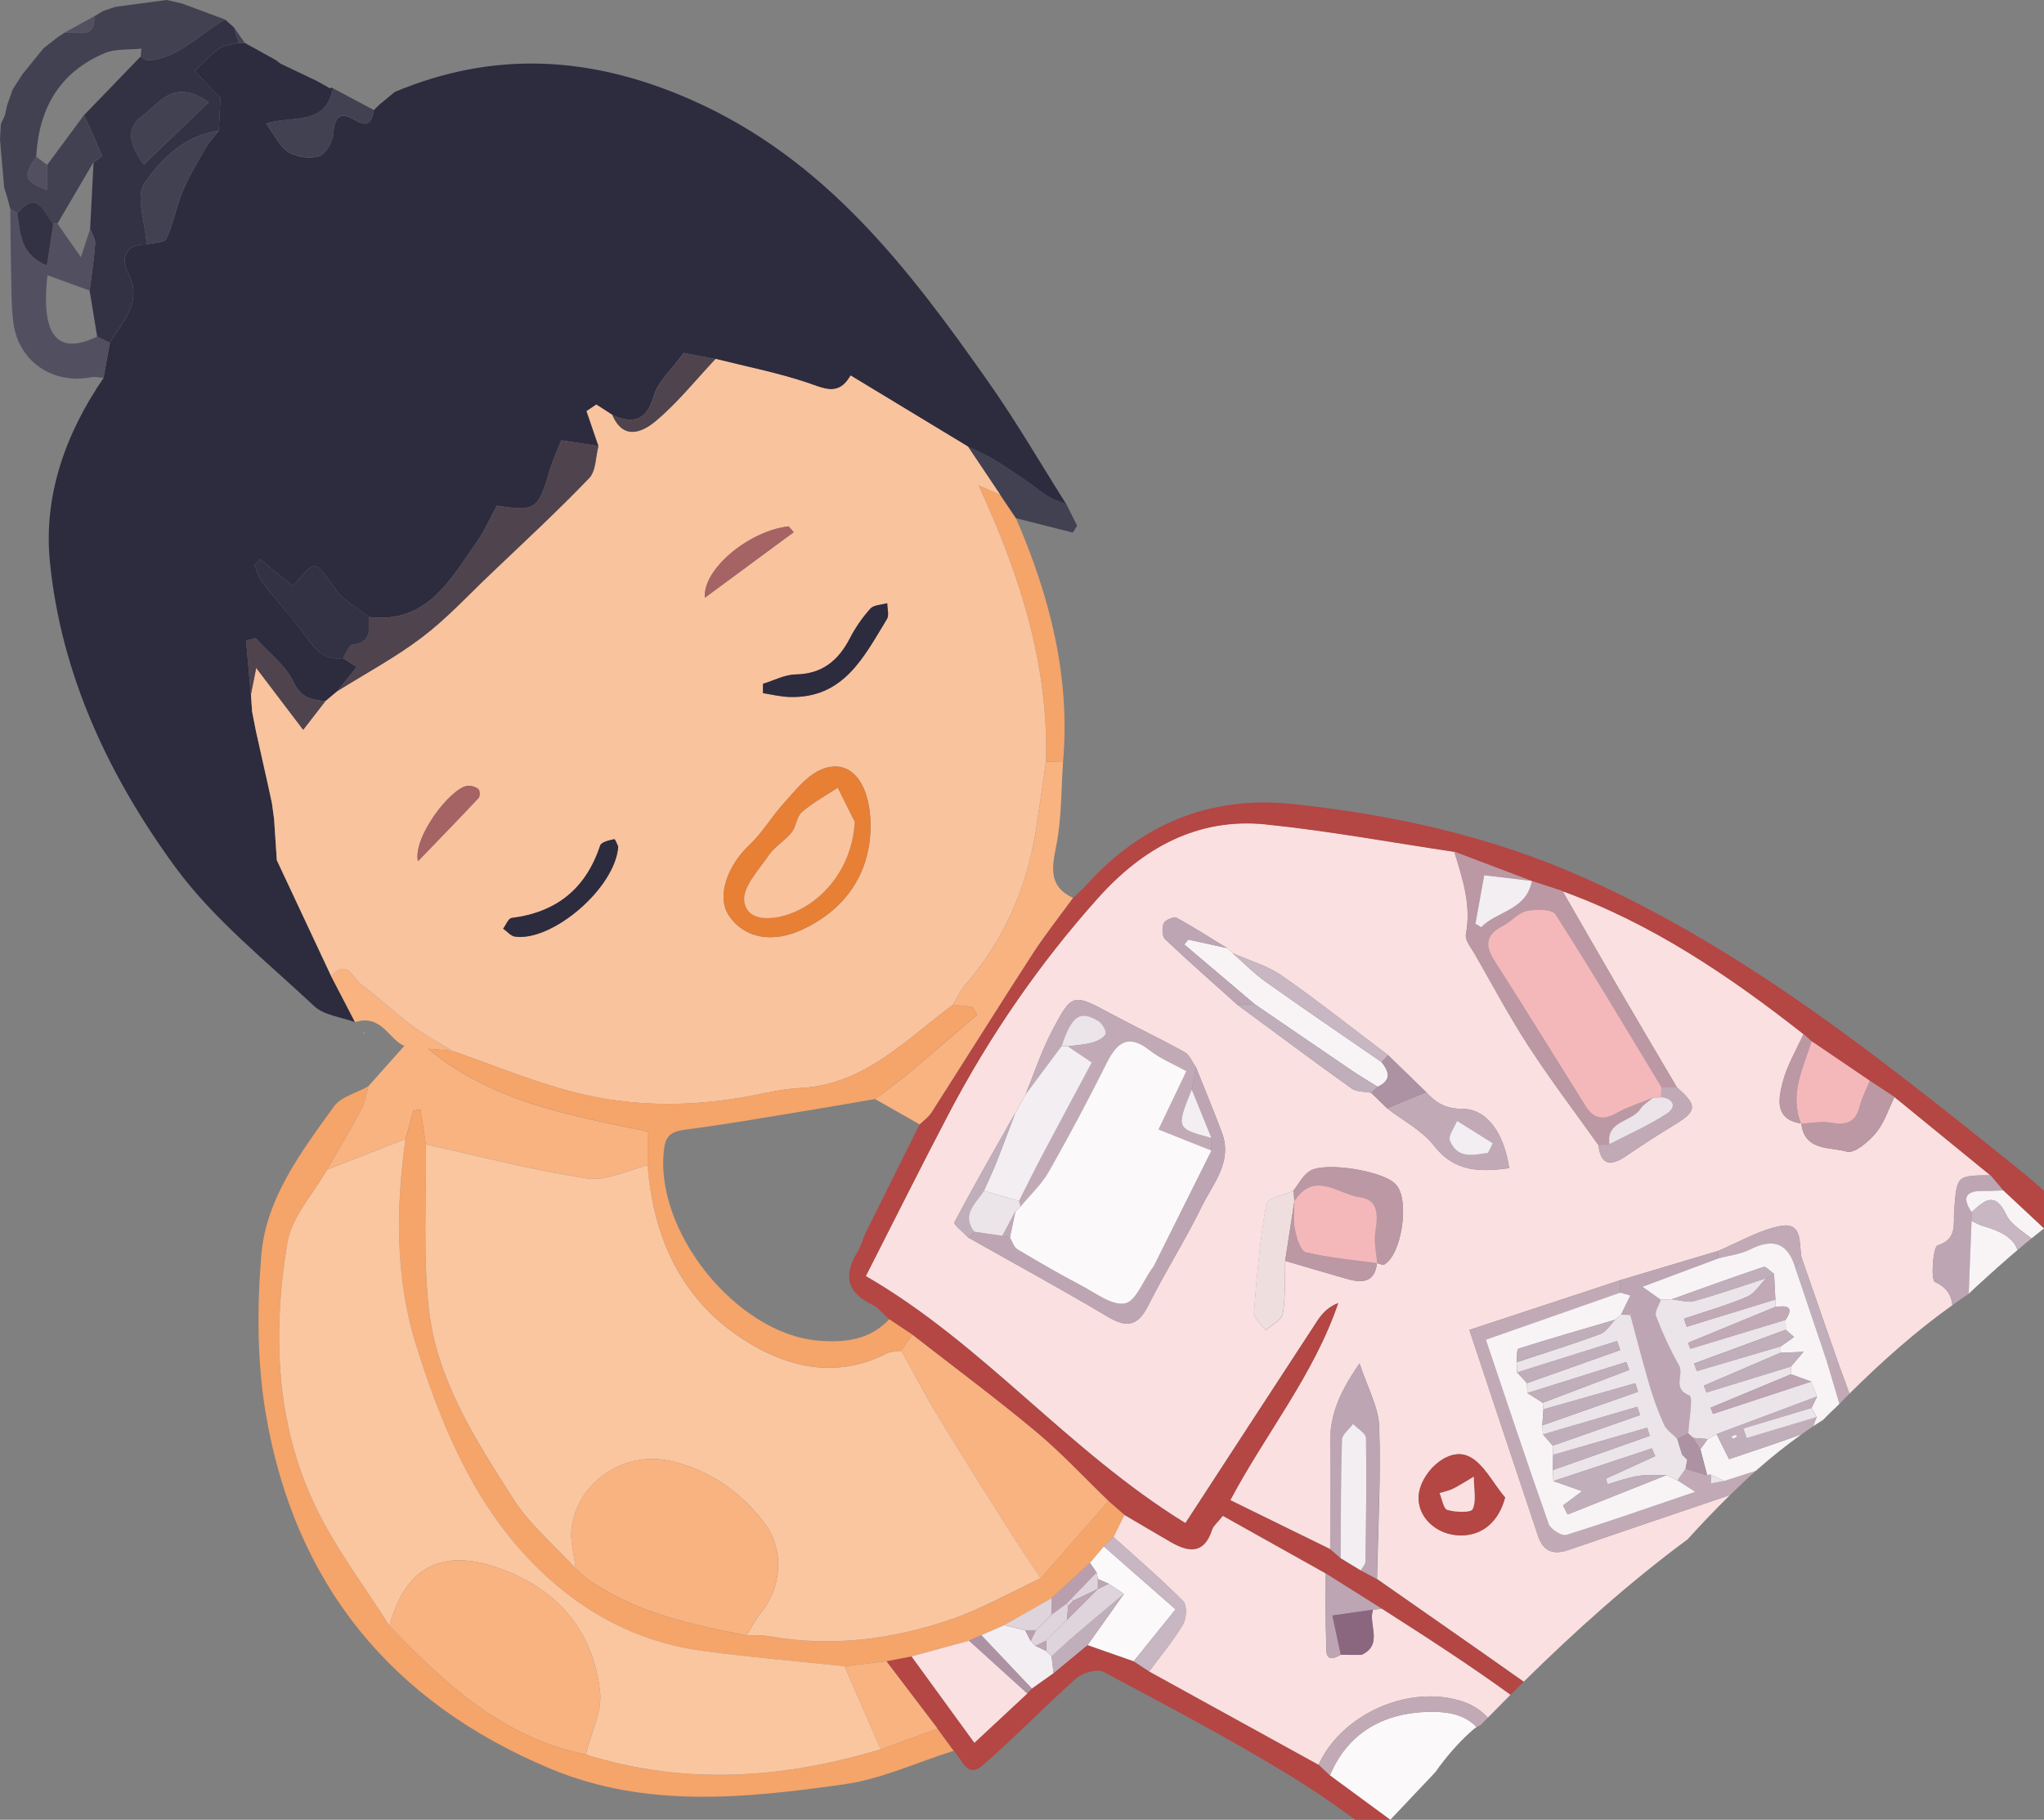 <?xml version="1.0" encoding="utf-8"?>
<!-- Generator: Adobe Illustrator 23.0.3, SVG Export Plug-In . SVG Version: 6.00 Build 0)  -->
<svg version="1.1" id="Ebene_1" xmlns="http://www.w3.org/2000/svg" xmlns:xlink="http://www.w3.org/1999/xlink" x="0px" y="0px"
	 viewBox="0 0 395.23 351.87" style="enable-background:new 0 0 395.23 351.87;" xml:space="preserve">
<rect x="0" y="0" width="395.23" height="351.87" fill="#808080" stroke="none"/>
<style type="text/css">
	.st0{fill:#FAE0E0;}
	.st1{fill:#2D2B3E;}
	.st2{fill:#B44644;}
	.st3{fill:#F5A46A;}
	.st4{fill:#F8B381;}
	.st5{fill:#333244;}
	.st6{fill:#424152;}
	.st7{fill:#525060;}
	.st8{fill:#C1AAB6;}
	.st9{fill:#BB98A4;}
	.st10{fill:#BDA5B3;}
	.st11{fill:#F3EEF1;}
	.st12{fill:#F8F4F6;}
	.st13{fill:#EFDEDE;}
	.st14{fill:#C8B6C2;}
	.st15{fill:#C1AEBB;}
	.st16{fill:#AD92A3;}
	.st17{fill:#F9C39E;}
	.st18{fill:#4F434D;}
	.st19{fill:#F5B8BA;}
	.st20{fill:#FAC6A0;}
	.st21{fill:#FCF9FA;}
	.st22{fill:#EBE4E8;}
	.st23{fill:#E77F35;}
	.st24{fill:#A66364;}
	.st25{fill:#8A677F;}
	.st26{fill:#B99FAD;}
	.st27{fill:#DFD4DB;}
</style>
<g>
	<path class="st0" d="M254.73,255.35c0.92-1.4,2.07-2.65,4.02-3.41c-4.71,13.88-14.04,25.24-20.87,38.11
		c6.6,3.23,12.97,6.36,19.34,9.48c0.02-6.83,0.17-13.66,0.01-20.49c-0.14-5.54,1.98-10.1,5.66-15.41c1.51,4.65,3.67,8.41,3.8,12.25
		c0.34,9.79-0.22,19.62-0.42,29.43c9.44,6.62,18.94,13.19,28.36,19.86c9.97-9.81,20.37-19.17,31.7-27.54
		c2.63-2.91,5.36-5.77,8.19-8.55c-10.43,3.53-20.86,7.07-31.27,10.63c-3,1.03-4.88,0.17-5.85-2.72
		c-4.32-12.9-8.61-25.81-13.28-39.84c9.89-3.26,19.53-6.44,29.18-9.62c6.29-1.88,12.59-3.76,18.88-5.64
		c4.02-1.67,7.91-4.03,12.09-4.83c4.38-0.85,3.55,3.42,4.07,6.06c2.33,6.7,4.66,13.4,6.99,20.09c0.76,2.09,1.52,4.18,2.28,6.27
		c6.24-6.2,12.79-12.04,19.91-17.12c-0.16-1.74-0.94-3.35-3.38-4.49c-0.83-0.38-0.37-6.79,0.53-7.06c3.87-1.19,3.01-4.33,3.18-6.49
		c0.56-7,0.32-7.02,7.05-7.06c-6.19-5.05-12.38-10.11-18.57-15.16c-1.16,2.36-1.97,5-3.6,6.97c-1.41,1.7-4.17,4.04-5.6,3.62
		c-3.21-0.96-8.21-0.03-8.81-5.45c-5.22-0.76-4.43-4.71-3.63-7.9c0.81-3.27,2.66-6.29,4.05-9.41
		c-14.33-11.25-29.32-21.39-46.61-27.65c3.45,5.98,6.87,11.98,10.35,17.94c3.9,6.69,7.85,13.36,11.78,20.04
		c3.97,3.45,3.88,4.57-0.33,7.14c-3.23,1.96-6.41,4.01-9.53,6.14c-2.95,2.01-4.85,1.83-5.33-2.14c-4.48-6.3-9.17-12.47-13.39-18.94
		c-3.76-5.77-7.01-11.88-10.44-17.86c-0.73-1.27-2-2.8-1.78-3.98c1.07-5.64-0.65-10.76-2.26-15.95c-12.14-1.81-24.24-4.05-36.44-5.3
		c-13.28-1.36-23.87,4.62-32.49,14.27c-11.33,12.69-20.93,26.62-28.84,41.69c-5.3,10.11-10.4,20.34-16.03,31.39
		c22.72,13.12,38.93,33.66,61.81,47.77C238.03,280.96,246.36,268.14,254.73,255.35z M267.67,244.51c-0.32,0.18-0.93-0.17-1.41-0.28
		c-0.46,3.82-2.92,3.89-5.81,3.06c-3.99-1.14-7.96-2.32-11.94-3.49c-0.1,3.4,0.1,6.86-0.45,10.2c-0.2,1.23-2.16,2.16-3.32,3.23
		c-0.79-1.14-2.34-2.34-2.26-3.41c0.52-7.03,1.17-14.07,2.38-21c0.2-1.13,3.4-1.73,5.21-2.58c1.06-1.31,1.87-3.01,3.22-3.83
		c2.99-1.82,13.85-0.02,16.37,2.39c0.12,0.11,0.24,0.23,0.35,0.35C272.6,232.13,271.04,242.58,267.67,244.51z M291.03,289.55
		c-1.23,4.67-4.36,7.35-8.56,7.33c-4.62-0.01-8.33-3.41-8.17-7.48c0.18-4.4,5.41-9.54,9.42-7.92
		C286.75,282.7,288.63,286.76,291.03,289.55z M225.03,178.53c0.28-0.63,1.95-1.35,2.47-1.07c3.35,1.82,6.55,3.9,9.8,5.89
		c0.34,0.31,0.68,0.63,1.02,0.94c3.22,1.44,6.75,2.42,9.59,4.4c7,4.88,13.69,10.2,20.51,15.35c2.45,2.38,4.91,4.77,7.36,7.15
		c1.84,2.04,3.79,3.22,6.87,3.21c4.77-0.02,8.11,4.47,9.18,11.48c-5.55,0.73-10.48,0.85-14.55-4.35c-2.32-2.96-6-4.85-9.07-7.22
		c-1.02-1.01-2.05-2.01-3.08-3.01c-1.27-0.26-2.79-0.15-3.75-0.81c-7.43-5.31-14.75-10.78-22.11-16.2
		c-4.68-4.21-9.42-8.36-13.98-12.69C224.7,181.04,224.66,179.39,225.03,178.53z M214.3,254.66c-8.91-5.3-18.02-10.26-27.05-15.36
		c-0.95-1-2.92-2.54-2.71-2.93c3.76-7.12,7.78-14.11,11.75-21.13c0.67-1.21,1.35-2.42,2.02-3.64c1.68-4.1,3.06-8.35,5.11-12.26
		c3.89-7.42,4.02-7.3,11.66-3.19c4.63,2.49,9.39,4.74,13.99,7.29c0.96,0.54,1.46,1.92,2.18,2.91c1.68,4.22,3.44,8.42,5.03,12.68
		c2.1,5.63-1.74,9.82-3.91,14.26c-3.17,6.48-7.06,12.61-10.3,19.06C220.13,256.22,218.09,256.91,214.3,254.66z"/>
	<path class="st1" d="M68.66,197.65c-2.68-1-6-1.32-7.93-3.13c-9.29-8.71-19.53-16.84-26.94-27
		c-12.74-17.46-22.01-37.12-24.15-58.99C8.39,95.78,12.7,83.79,20.01,73.1c0.41-2.27,0.82-4.54,1.24-6.81
		c2.36-4.15,6.45-7.66,3.55-13.45c-1.43-2.84-0.72-5.66,3.53-5.57c1.33-0.35,3.49-0.31,3.85-1.11c1.36-2.93,1.92-6.22,3.17-9.21
		c1.22-2.9,2.86-5.62,4.43-8.35c0.69-1.19,1.67-2.21,2.52-3.31c0.13-2.43,0.25-4.85,0.33-6.34c-1.92-2.02-3.44-3.62-4.96-5.21
		c1.57-1.48,3.01-3.14,4.75-4.38c1-0.71,2.48-0.74,3.74-1.07c0.38,0,0.76,0,1.15,0c2,1.1,4,2.2,6,3.31
		c0.31,0.24,0.63,0.48,0.94,0.71c2.34,1.11,4.67,2.23,7.01,3.34c0.86,0.49,1.73,0.98,2.59,1.46l0.25-0.19l0.27,0.17
		c-1.34,7.39-8.09,5.2-12.92,6.79c1.58,2.13,2.55,4.42,4.28,5.51c1.61,1.01,4.22,1.37,6.01,0.8c1.28-0.41,2.61-2.78,2.72-4.35
		c0.22-3.37,1.39-4.32,4.24-2.59c2.55,1.54,3.22,0.21,3.6-1.95c0.33-0.34,0.66-0.67,0.99-1.01c1.02-0.84,2.04-1.68,3.06-2.52
		c19.3-8.07,38.03-6.94,57.21,1.49c26,11.42,42.14,32.66,57.66,54.75c5.33,7.58,9.99,15.63,14.95,23.47
		c-1.16-0.47-2.4-0.79-3.45-1.44c-1.6-0.98-3.04-2.22-4.6-3.28c-2.06-1.4-4.12-2.81-6.26-4.08c-1.51-0.89-3.15-1.56-4.73-2.33
		c-7.55-4.57-15.11-9.13-22.69-13.72c-2.32,4.09-5.12,2.49-8.43,1.38c-5.76-1.93-11.78-3.1-17.69-4.59
		c-2.44-0.47-4.89-0.94-6.12-1.18c-2.54,3.48-5.01,5.58-5.74,8.16c-1.38,4.9-3.92,5.66-8.09,3.84c-1.03-0.67-2.07-1.33-3.1-2
		c-0.63,0.42-1.25,0.85-1.88,1.27c0.77,2.24,1.53,4.48,2.3,6.73c-2.31-0.36-4.62-0.71-7.18-1.11c-0.73,1.92-1.7,4-2.34,6.18
		c-2.07,7.16-2.79,7.66-10.11,6.46c-1.26,2.31-2.3,4.77-3.8,6.9c-5.19,7.38-9.62,15.96-20.92,14.64c-2.19-1.75-4.92-3.12-6.45-5.32
		c-4.06-5.81-3.86-5.96-8.22-0.65c-2.13-1.73-4.25-3.46-6.37-5.18c-0.37,0.37-0.73,0.74-1.1,1.11c0.51,1.15,0.83,2.45,1.58,3.41
		c2.72,3.5,5.76,6.75,8.33,10.35c1.86,2.59,3.67,4.73,7.2,4.23c0.9,0.58,1.81,1.16,2.66,1.71c-1.39,1.73-2.57,3.2-3.75,4.68
		c-0.77,0.65-1.54,1.29-2.31,1.94c-2.62-0.3-4.69-0.59-6.17-3.73c-1.53-3.24-4.8-5.67-7.31-8.45c-0.62,0.15-1.23,0.3-1.85,0.45
		c0.31,3.49,0.63,6.98,0.94,10.47c0.07,1.09,0.15,2.19,0.22,3.28c0.24,1.24,0.49,2.47,0.73,3.71c0.77,3.43,1.53,6.86,2.3,10.28
		c0.27,1.25,0.54,2.5,0.81,3.75c0.14,1,0.28,2.01,0.41,3.01c0.18,2.66,0.35,5.32,0.53,7.98c3.51,7.49,7.02,14.98,10.53,22.46
		C65.59,191.75,67.12,194.7,68.66,197.65z"/>
	<path class="st2" d="M214.32,290.22c1.03,0.9,2.06,1.81,3.09,2.71c2.98,1.75,5.96,3.51,8.95,5.25c3.52,2.04,6.53,2.4,8.07-2.41
		c0.23-0.73,0.97-1.29,2.05-2.64c6.63,3.71,13.26,7.42,19.89,11.13c3.62,2.28,7.24,4.55,10.86,6.83
		c8.41,5.37,16.79,10.77,24.84,16.62c0.85-0.84,1.69-1.68,2.54-2.52c-9.41-6.66-18.89-13.22-28.33-19.83
		c-1.04-0.55-2.07-1.1-3.1-1.65c-1.3-0.8-2.6-1.59-3.9-2.38c-0.68-0.59-1.37-1.18-2.05-1.76c-6.37-3.12-12.74-6.24-19.34-9.48
		c6.83-12.88,16.15-24.23,20.87-38.11c-1.95,0.76-3.1,2.01-4.02,3.41c-8.37,12.79-16.71,25.61-25.52,39.15
		c-22.88-14.1-39.09-34.65-61.81-47.77c5.63-11.05,10.72-21.28,16.03-31.39c7.9-15.06,17.5-29,28.84-41.69
		c8.63-9.65,19.22-15.63,32.49-14.27c12.2,1.25,24.3,3.5,36.44,5.3c5,1.89,10.01,3.79,15.01,5.68c1.97,0.64,3.94,1.29,5.91,1.93
		c17.29,6.25,32.28,16.39,46.61,27.65c0.53,0.47,1.06,0.95,1.59,1.42c3.75,2.54,7.49,5.09,11.24,7.63c1.59,1.03,3.18,2.07,4.76,3.11
		c6.19,5.05,12.38,10.11,18.57,15.16c0.82,0.97,1.64,1.95,2.46,2.92c2.62,2.44,5.23,4.88,7.85,7.33c1.41-1.1,2.85-2.17,4.3-3.21
		c-3.02-3-6.18-5.87-9.53-8.56c-26.25-21.04-52.44-42.09-83.55-56c-18.04-8.07-36.89-12.21-56.32-14.3
		c-16.04-1.72-29.39,3.79-40.15,15.75c-0.77,0.86-1.66,1.61-2.5,2.42c-2.62,3.6-5.4,7.1-7.82,10.83
		c-6.58,10.16-13,20.44-19.53,30.64c-0.58,0.89-1.52,1.55-2.3,2.32c-3.47,6.96-6.95,13.92-10.4,20.89
		c-0.59,1.18-0.86,2.55-1.55,3.66c-2.76,4.44-2.29,7.85,2.74,10.25c1.27,0.61,2.23,1.9,3.33,2.88c1.48,0.99,2.97,1.97,4.45,2.96
		c7.98,6.22,16.11,12.26,23.88,18.73C205.23,280.94,209.66,285.72,214.32,290.22z"/>
	<path class="st3" d="M184.41,338.53c-7.09,2.23-14.03,5.49-21.29,6.5c-18.96,2.66-38.14,4.68-56.56-2.98
		c-30.79-12.81-49.55-35.73-55.15-68.6c-1.7-10.01-1.72-20.54-0.89-30.7c0.9-11.05,7.72-20,14.02-28.77
		c1.38-1.92,4.41-2.65,6.68-3.93c-0.41,1.46-0.57,3.04-1.27,4.34c-2.13,3.98-4.45,7.86-6.7,11.78c-2.65,4.69-6.85,9.13-7.68,14.12
		c-2.88,17.37-2.32,34.83,5.45,51.03c3.88,8.1,9.47,15.38,14.28,23.03c10.73,11.24,22,21.64,37.96,24.91
		c19.12,6,38.12,4.71,57.03-1.02c3.66-1.33,7.33-2.67,10.99-4C182.33,335.67,183.37,337.1,184.41,338.53z"/>
	<path class="st2" d="M268.85,351.87c-3.89-2.86-7.79-5.73-11.68-8.59c-0.73-0.69-1.45-1.37-2.18-2.05
		c-10.92-6.01-21.84-12.03-32.76-18.04c-1.01-0.65-2.01-1.31-3.02-1.96c-2.98-1.04-5.96-2.09-8.94-3.13
		c-2.18,1.8-4.37,3.61-6.55,5.41c-1.4,1-2.81,1.99-4.21,2.99c-0.29,0.31-0.58,0.63-0.87,0.95c-3.3,3.08-6.61,6.16-10.24,9.54
		c-4.15-5.71-8.15-11.21-12.15-16.71c-1.63,0.31-3.25,0.62-4.87,0.93c3.3,4.34,6.6,8.69,9.9,13.03c1.05,1.43,2.09,2.86,3.13,4.29
		c1.62,1.49,2.47,5.52,5.58,2.83c6.24-5.4,11.96-11.38,18.13-16.85c1.22-1.09,4.03-1.89,5.26-1.23
		c12.01,6.39,24.08,12.74,35.69,19.82c5.92,3.61,11.53,7.57,16.92,11.79C266.94,353.88,267.9,352.88,268.85,351.87z"/>
	<path class="st4" d="M63.25,226.16c2.25-3.92,4.58-7.79,6.7-11.78c0.69-1.3,0.86-2.89,1.27-4.34c2.32-2.6,4.64-5.2,6.97-7.82
		c-2.83-1.01-4.43-6.27-9.54-4.57c-1.53-2.96-3.07-5.91-4.6-8.87c2.96-3.53,4.13,0.31,5.74,1.53c3.38,2.56,6.48,5.48,9.87,8.02
		c2.42,1.81,5.13,3.24,7.7,4.84c-1.53-0.13-3.07-0.26-4.6-0.39c12.27,10.22,27.27,12.88,42.45,16c0,2.3,0,4.42,0,6.54
		c-3.9,0.93-7.99,3.1-11.66,2.54c-10.49-1.6-20.82-4.3-31.21-6.57c-0.34-2.27-0.69-4.53-1.03-6.8c-0.46,0.08-0.91,0.17-1.37,0.25
		c-0.51,1.83-1.03,3.66-1.54,5.49C73.35,222.22,68.3,224.19,63.25,226.16z"/>
	<path class="st5" d="M46.16,8.28c-1.26,0.33-2.74,0.36-3.74,1.07c-1.74,1.24-3.18,2.9-4.75,4.38c1.52,1.59,3.03,3.19,4.96,5.21
		c-0.08,1.49-0.2,3.92-0.33,6.34c-6.56,0.89-11.12,5.41-14.4,10.21c-1.71,2.5,0.16,7.44,0.4,11.27c0.01,0.17,0.01,0.33,0.02,0.5
		c-4.25-0.09-4.96,2.72-3.53,5.57c2.9,5.79-1.19,9.3-3.55,13.45c-0.82-0.4-1.63-0.8-2.45-1.19c-0.49-2.97-0.97-5.93-1.46-8.9
		c0.38-3.02,0.86-6.04,1.07-9.08c0.06-0.93-0.63-1.91-0.97-2.86c0.22-4.29,0.44-8.59,0.66-12.88c0.56-0.43,1.68-1.09,1.61-1.27
		c-1.06-2.65-2.27-5.24-3.45-7.84c3.65-3.78,7.3-7.56,10.95-11.34c0.52,0.27,1.06,0.81,1.55,0.77c6.03-0.54,9.88-5.23,14.78-7.91
		c0.58,0.52,1.16,1.04,1.75,1.56C45.58,6.32,45.87,7.3,46.16,8.28z M40.38,19.76c-6.97-4.84-9.73,0.44-12.94,2.7
		c-3.25,2.29-2.36,5.64,0.36,9.35C32.01,27.76,35.92,24.03,40.38,19.76z"/>
	<path class="st6" d="M43.54,3.78c-4.91,2.69-8.75,7.37-14.78,7.91c-0.49,0.04-1.03-0.5-1.55-0.77c0.04-0.51,0.08-1.02,0.12-1.52
		c-2.38,0.26-4.99-0.02-7.1,0.88C11.47,13.97,7.5,21.04,7,30.3c-2.61,3.84-2.34,4.75,2.14,6.45c0-1.71,0-3.29,0-4.88
		c2.37-3.21,4.74-6.41,7.1-9.62c1.18,2.6,2.4,5.19,3.45,7.84c0.07,0.18-1.05,0.83-1.61,1.27c-2.33,3.96-4.66,7.93-6.98,11.89
		c-0.27-0.01-0.53,0-0.8,0.02c-1.87-2.23-3.07-6.75-6.96-2.03c-0.45-0.29-0.9-0.58-1.35-0.87c-0.19-0.71-0.38-1.42-0.57-2.13
		c-0.21-0.67-0.41-1.34-0.62-2.01c-0.27-3.09-0.53-6.19-0.8-9.28c0.06-1,0.12-2,0.17-2.99c0.26-0.54,0.51-1.09,0.77-1.63
		c0.15-0.68,0.3-1.35,0.45-2.03c0.35-1,0.71-2,1.06-3c0.63-0.98,1.26-1.95,1.88-2.93c1.36-1.68,2.73-3.36,4.09-5.04
		c0.94-0.73,1.88-1.46,2.81-2.19c0.4-0.26,0.8-0.53,1.21-0.79c2.17-0.64,5.99,1.72,5.8-3.2c0.56-0.34,1.13-0.68,1.69-1.02
		c0.8-0.27,1.6-0.54,2.4-0.81C25.62,0.88,28.91,0.44,32.2,0c0.99,0.22,1.99,0.45,2.98,0.67C37.97,1.7,40.76,2.74,43.54,3.78z"/>
	<path class="st4" d="M207.47,173.62c-2.62,3.6-5.4,7.1-7.82,10.83c-6.59,10.17-13,20.44-19.53,30.64c-0.57,0.9-1.52,1.56-2.3,2.32
		c-2.87-1.64-5.75-3.27-8.62-4.9c2.17-1.66,4.4-3.25,6.49-4.99c4.46-3.73,8.85-7.54,13.27-11.31c-0.32-0.51-0.64-1.01-0.96-1.52
		c-1.23-0.14-2.46-0.28-3.69-0.43c0.74-1.25,1.31-2.64,2.24-3.71c7.56-8.72,12-18.86,13.79-30.2c0.68-4.35,1.28-8.72,1.92-13.08
		c1.1,0.03,2.2,0.06,3.3,0.08c-0.39,5.4-0.27,10.9-1.32,16.17C203.37,167.85,202.75,171.4,207.47,173.62z"/>
	<path class="st7" d="M1.99,40.37c0.45,0.29,0.91,0.58,1.36,0.88c0.63,3.77,0.48,7.94,5.73,10.08c0.45-2.94,0.85-5.5,1.24-8.06
		c0.27-0.02,0.53-0.03,0.8-0.02c1.34,1.91,2.67,3.82,4.52,6.47c0.91-2.76,1.36-4.12,1.8-5.47c0.35,0.96,1.04,1.94,0.97,2.86
		c-0.21,3.04-0.69,6.05-1.07,9.08c-2.71-0.98-5.41-1.97-8.16-2.97c-1.41,12.56,2.48,15.3,9.62,11.86c0.82,0.4,1.63,0.8,2.45,1.19
		c-0.41,2.27-0.82,4.54-1.24,6.81c-0.76-0.06-1.56-0.3-2.29-0.16c-7.43,1.5-14.11-2.97-15.12-10.43c-0.46-3.43-0.37-6.94-0.46-10.41
		C2.04,48.17,2.03,44.27,1.99,40.37z"/>
	<path class="st3" d="M205.55,147.35c-1.1-0.03-2.2-0.06-3.3-0.08c0.52-18.42-4.79-35.57-13.04-53.43c2.5,1.1,3.35,1.47,4.2,1.84
		c1.01,1.51,2.03,3.01,3.04,4.52C202.97,115.24,207,130.77,205.55,147.35z"/>
	<path class="st6" d="M72.31,21.28c-0.38,2.16-1.05,3.5-3.6,1.95c-2.85-1.73-4.02-0.79-4.24,2.59c-0.1,1.57-1.43,3.94-2.72,4.35
		c-1.78,0.57-4.4,0.21-6.01-0.8c-1.73-1.08-2.71-3.37-4.28-5.51c4.83-1.59,11.58,0.6,12.92-6.79
		C67.02,18.48,69.66,19.88,72.31,21.28z"/>
	<path class="st6" d="M196.45,100.2c-1.01-1.51-2.03-3.01-3.04-4.52c-2.08-3.12-4.17-6.23-6.26-9.34c1.58,0.77,3.22,1.43,4.73,2.33
		c2.14,1.27,4.2,2.68,6.26,4.08c1.56,1.06,3,2.3,4.6,3.28c1.05,0.64,2.29,0.97,3.45,1.44c0.7,1.4,1.39,2.81,2.09,4.21
		c-0.28,0.43-0.57,0.87-0.85,1.3C203.77,102.04,200.11,101.12,196.45,100.2z"/>
	<path class="st7" d="M18.25,3.13c0.19,4.92-3.63,2.56-5.8,3.2C14.38,5.27,16.32,4.2,18.25,3.13z"/>
	<path class="st7" d="M11.25,7.13c-0.94,0.73-1.88,1.46-2.81,2.19C9.37,8.59,10.31,7.86,11.25,7.13z"/>
	<path class="st7" d="M35.19,0.67C34.2,0.45,33.2,0.22,32.21,0C33.21,0.22,34.2,0.44,35.19,0.67z"/>
	<path class="st7" d="M4.34,14.36c-0.63,0.98-1.26,1.95-1.88,2.93C3.09,16.32,3.72,15.34,4.34,14.36z"/>
	<path class="st6" d="M76.36,17.75c-1.02,0.84-2.04,1.68-3.06,2.52C74.31,19.43,75.34,18.59,76.36,17.75z"/>
	<path class="st6" d="M46.16,8.28c-0.29-0.98-0.59-1.96-0.88-2.94c0.68,0.98,1.35,1.96,2.03,2.94C46.93,8.28,46.55,8.28,46.16,8.28z
		"/>
	<path class="st6" d="M63.85,17.1c-0.86-0.49-1.73-0.98-2.59-1.46C62.13,16.12,62.99,16.61,63.85,17.1z"/>
	<path class="st7" d="M0.8,36.23c0.21,0.67,0.41,1.34,0.62,2.01C1.21,37.57,1,36.9,0.8,36.23z"/>
	<path class="st7" d="M1.4,20.3c-0.15,0.68-0.3,1.35-0.45,2.03C1.1,21.65,1.25,20.98,1.4,20.3z"/>
	<path class="st7" d="M22.34,1.31c-0.8,0.27-1.6,0.54-2.4,0.81C20.74,1.85,21.54,1.58,22.34,1.31z"/>
	<path class="st7" d="M0.17,23.96c-0.06,1-0.11,2-0.17,2.99C0.06,25.95,0.12,24.96,0.17,23.96z"/>
	<polygon class="st4" points="70.25,199.82 70.25,199.65 70.57,199.74 	"/>
	<path class="st6" d="M54.25,12.3c-0.31-0.24-0.63-0.48-0.94-0.71C53.62,11.82,53.94,12.06,54.25,12.3z"/>
	<path class="st8" d="M357.61,269.49c-0.76-2.09-1.53-4.17-2.29-6.27c-0.7,0.01-1.39,0.02-2.08,0.03c0.81,2.73,1.59,5.47,2.43,8.19
		C356.31,270.79,356.96,270.13,357.61,269.49z"/>
	<path class="st8" d="M303.24,299.72c10.42-3.57,20.85-7.12,31.28-10.64c1.63-1.6,3.29-3.17,4.99-4.68
		c-2.04,0.66-4.07,1.31-6.11,1.96c-0.85,0.16-1.71,0.31-2.56,0.47c0-0.56,0.01-1.12,0.01-1.68l-0.39-0.03l-0.36,0.15
		c-1.4-0.42-2.79-0.84-4.19-1.26c-0.53,0.74-1.05,1.48-1.57,2.22c0.9,0.59,1.81,1.17,3.44,2.23c-8.74,2.98-16.79,5.82-24.93,8.33
		c-0.87,0.27-3.03-1.1-3.4-2.13c-4.08-11.53-7.93-23.14-12.14-35.62c8.66-3.03,17.32-6.07,25.97-9.1c0.01-0.8,0.01-1.6,0.01-2.4
		c-9.65,3.18-19.29,6.36-29.18,9.62c4.67,14.02,8.96,26.94,13.28,39.84C298.36,299.89,300.25,300.75,303.24,299.72z"/>
	<path class="st9" d="M296.2,170.34c1.97,0.64,3.94,1.29,5.91,1.93c3.45,5.98,6.87,11.97,10.35,17.94
		c3.9,6.69,7.85,13.36,11.78,20.04c-0.99,0.01-1.97,0.01-2.96,0.02c-6.78-11.2-13.46-22.46-20.5-33.48
		c-0.66-1.03-3.78-1.03-5.56-0.64c-1.65,0.36-2.97,2.04-4.58,2.86c-3.25,1.65-3.64,3.66-1.67,6.73
		c5.98,9.32,11.77,18.75,17.64,28.13c1.49,2.38,3.29,2.85,5.87,1.41c2.24-1.26,4.76-2.03,7.15-3.02c-0.82,0.71-1.85,1.27-2.41,2.14
		c-1.67,2.59-6.68,2.25-6,6.85c-0.72,0.05-1.44,0.09-2.17,0.14c-4.48-6.3-9.17-12.46-13.39-18.94c-3.76-5.77-7.01-11.88-10.44-17.86
		c-0.73-1.28-2-2.81-1.78-3.98c1.07-5.64-0.65-10.76-2.26-15.95C286.19,166.55,291.19,168.44,296.2,170.34
		c-2.83-0.34-5.66-0.67-9.21-1.1c-0.49,2.73-1.1,6.05-1.7,9.37c0.37,0.22,0.73,0.45,1.1,0.67
		C289.51,176.11,295.15,176.03,296.2,170.34z"/>
	<path class="st10" d="M374.13,247.86c2.45,1.14,3.22,2.76,3.37,4.52c1.03-0.74,2.06-1.48,3.12-2.18c0.02-0.02,0.04-0.04,0.06-0.05
		c0.15-4.69,0.36-9.37,0.56-14.06c0-0.57,0.01-1.14,0.01-1.71c-1.89-2.79-1.2-4.16,2.23-4.09c1.29,0.02,2.58-0.08,3.87-0.12
		c-0.82-0.97-1.64-1.95-2.46-2.92c-6.73,0.04-6.5,0.05-7.05,7.06c-0.17,2.16,0.69,5.3-3.18,6.49
		C373.77,241.07,373.3,247.47,374.13,247.86z"/>
	<path class="st8" d="M198.31,211.61c1.68-4.1,3.07-8.35,5.11-12.26c3.89-7.43,4.02-7.3,11.66-3.19c4.63,2.49,9.39,4.74,13.99,7.29
		c0.97,0.54,1.47,1.92,2.18,2.91c-0.27,1.44-0.54,2.87-0.81,4.31c-3.04,7.54-3.04,7.54,3.8,9.38c0,0.81,0,1.62,0,2.43
		c-3.28-1.31-6.55-2.61-10.23-4.08c2.04-4.27,3.67-7.67,5.39-11.28c-2.55-1.42-5.05-2.42-7.07-4.01c-4.09-3.22-6.29-1.67-8.32,2.39
		c-3.56,7.1-7.28,14.14-11.21,21.04c-1.41,2.48-3.62,4.51-5.46,6.75c-0.1-0.35-0.19-0.71-0.29-1.06c1.47-2.9,2.9-5.82,4.41-8.69
		c3.27-6.19,6.59-12.35,9.65-18.08c-1.94-1.31-3.29-2.22-4.64-3.13c1.56-0.22,3.15-0.3,4.66-0.71c0.99-0.27,2.25-0.84,2.63-1.64
		c0.25-0.52-0.61-2.06-1.36-2.52c-3.59-2.17-5.16-1.05-7.12,4.81C202.96,205.37,200.63,208.49,198.31,211.61z"/>
	<path class="st10" d="M230.44,210.66c0.27-1.44,0.54-2.88,0.81-4.31c1.68,4.23,3.44,8.43,5.03,12.69c2.1,5.63-1.74,9.82-3.91,14.26
		c-3.17,6.48-7.06,12.61-10.3,19.06c-1.94,3.87-3.99,4.56-7.77,2.31c-8.91-5.29-18.02-10.26-27.05-15.36
		c0.38-0.38,0.76-0.75,1.15-1.12c1.81,0.27,3.61,0.53,5.42,0.8c0.48,0.09,0.97,0.18,1.45,0.27c0.47,0.78,0.75,1.89,1.44,2.3
		c4.08,2.45,8.21,4.83,12.42,7.04c2.74,1.44,5.89,3.88,8.39,3.42c2.09-0.39,3.51-4.35,5.23-6.74c0.1-0.13,0.22-0.25,0.3-0.4
		c3.73-7.47,7.46-14.94,11.18-22.41c0-0.81,0-1.62,0-2.43C232.98,216.92,231.71,213.79,230.44,210.66z"/>
	<path class="st11" d="M198.31,211.61c2.32-3.12,4.65-6.24,6.97-9.35c0.4,0.02,0.79,0.04,1.19,0.06c1.35,0.91,2.7,1.82,4.64,3.13
		c-3.06,5.73-6.38,11.89-9.65,18.08c-1.52,2.87-2.94,5.79-4.41,8.69c-2.26-0.66-4.53-1.31-6.8-1.97c0.8-1.81,1.66-3.6,2.39-5.44
		c1.26-3.17,2.44-6.37,3.65-9.55C196.96,214.03,197.64,212.82,198.31,211.61z"/>
	<path class="st10" d="M313.29,249.93c0-0.8,0-1.6,0.01-2.4c6.29-1.88,12.59-3.76,18.88-5.64c0.04,0.48,0.07,0.96,0.11,1.43
		c-4.64,1.73-9.27,3.46-14.68,5.49c1.74,1.24,2.64,1.87,3.53,2.5c-0.35,1.06-1.25,2.34-0.94,3.16c1.26,3.28,2.73,6.51,4.46,9.57
		c1,1.76-1.43,4.44,2,5.79c0.77,0.31-0.09,4.78-0.21,7.33c-0.7,0.36-1.41,0.71-2.11,1.07c-0.88-0.92-2.08-1.7-2.58-2.79
		c-1.13-2.47-2.04-5.05-2.81-7.66c-1.33-4.49-2.48-9.03-3.7-13.55c0.1-0.12,0.19-0.25,0.29-0.37c-0.08,0.14-0.16,0.28-0.24,0.42
		c-0.62-0.03-1.24-0.06-1.85-0.08c0.59-1.22,1.18-2.43,1.8-3.7C314.79,250.36,314.04,250.15,313.29,249.93z"/>
	<path class="st12" d="M237.29,183.33c0.34,0.31,0.68,0.63,1.02,0.94c2.14,1.88,4.14,3.95,6.45,5.59
		c7.4,5.26,14.91,10.35,22.38,15.51c1.52,1.87,1.9,3.56-0.75,4.76c-1.66-1.04-3.36-2.03-4.99-3.13
		c-6.29-4.27-12.55-8.57-18.82-12.86c-4.53-3.84-9.07-7.69-13.6-11.53c0.27-0.31,0.53-0.63,0.8-0.94
		C232.28,182.23,234.79,182.78,237.29,183.33z"/>
	<path class="st10" d="M266.23,305.3c-1.03-0.55-2.06-1.1-3.1-1.65c0.31-0.57,0.89-1.14,0.9-1.71c0.12-7.96,0.25-15.92,0.11-23.87
		c-0.02-0.93-1.63-1.83-2.5-2.74c-0.75,1.02-2.12,2.03-2.15,3.07c-0.23,7.62-0.2,15.25-0.25,22.88c-0.68-0.59-1.37-1.17-2.05-1.76
		c0.02-6.83,0.17-13.66,0.01-20.49c-0.13-5.54,1.98-10.1,5.66-15.41c1.51,4.65,3.66,8.41,3.8,12.25
		C266.99,285.66,266.43,295.49,266.23,305.3z"/>
	<path class="st2" d="M291.03,289.55c-1.23,4.67-4.36,7.35-8.55,7.34c-4.62-0.01-8.34-3.42-8.17-7.48c0.18-4.4,5.41-9.54,9.42-7.92
		C286.75,282.7,288.63,286.76,291.03,289.55z M284.98,285.53c-2.02,1.18-3,1.85-4.05,2.35c-0.81,0.38-1.71,0.56-2.57,0.83
		c0.48,1.14,0.75,3.03,1.5,3.25c1.57,0.46,4.53,0.59,4.89-0.14C285.5,290.25,284.98,288.06,284.98,285.53z"/>
	<path class="st8" d="M275.78,211.18c1.83,2.04,3.78,3.23,6.87,3.21c4.77-0.02,8.11,4.47,9.18,11.48
		c-5.54,0.74-10.48,0.86-14.55-4.35c-2.32-2.96-6-4.85-9.07-7.22C270.74,213.26,273.26,212.22,275.78,211.18z M287.72,222.92
		c0.31-0.62,0.62-1.24,0.92-1.86c-2.31-1.44-4.61-2.89-6.92-4.33c-0.5,1.29-1.75,2.87-1.38,3.81
		C281.8,224.17,284.9,223.33,287.72,222.92z"/>
	<path class="st9" d="M250.06,230.23c1.06-1.3,1.87-3.01,3.22-3.83c2.99-1.82,13.85-0.02,16.37,2.39c0.12,0.11,0.24,0.23,0.35,0.35
		c2.59,2.98,1.03,13.42-2.34,15.36c-0.31,0.18-0.93-0.17-1.41-0.28l0.03,0.04c-0.14-2.05-0.67-4.16-0.35-6.14
		c0.5-3.06,0.63-6.14-2.96-6.61c-4.18-0.55-8.86-5.25-12.71,0.73l0.01,0.01C250.21,231.58,250.14,230.91,250.06,230.23z"/>
	<path class="st13" d="M250.06,230.23c0.07,0.67,0.15,1.35,0.22,2.02c-0.59,3.85-1.18,7.7-1.78,11.54
		c-0.1,3.41,0.09,6.86-0.46,10.19c-0.2,1.23-2.16,2.16-3.32,3.23c-0.79-1.14-2.34-2.33-2.26-3.41c0.52-7.03,1.17-14.07,2.38-21
		C245.06,231.68,248.25,231.08,250.06,230.23z"/>
	<path class="st9" d="M361.55,208.97c1.59,1.04,3.17,2.08,4.75,3.12c-1.17,2.35-1.97,5-3.6,6.97c-1.41,1.7-4.17,4.05-5.6,3.62
		c-3.21-0.95-8.2-0.03-8.81-5.45l-0.04,0.04c1.88-0.09,3.81-0.5,5.62-0.2c2.84,0.47,4.86,0.19,5.67-3.04
		C359.99,212.28,360.87,210.65,361.55,208.97z"/>
	<path class="st14" d="M267.14,205.37c-7.47-5.16-14.98-10.25-22.38-15.51c-2.31-1.64-4.31-3.71-6.45-5.59
		c3.22,1.44,6.75,2.43,9.59,4.4c7.01,4.87,13.7,10.2,20.51,15.35C267.99,204.48,267.56,204.93,267.14,205.37z"/>
	<path class="st10" d="M237.29,183.33c-2.5-0.55-5.01-1.1-7.51-1.65c-0.27,0.31-0.53,0.63-0.8,0.94c4.53,3.84,9.07,7.69,13.6,11.53
		c-1.11,0.04-2.21,0.08-3.32,0.12c-4.68-4.21-9.42-8.36-13.98-12.69c-0.59-0.56-0.63-2.21-0.26-3.07c0.28-0.63,1.94-1.35,2.47-1.07
		C230.84,179.26,234.04,181.34,237.29,183.33z"/>
	<path class="st15" d="M239.26,194.27c1.11-0.04,2.21-0.08,3.32-0.12c6.27,4.29,12.53,8.59,18.82,12.86
		c1.62,1.1,3.32,2.09,4.99,3.12c-0.42,0.38-0.84,0.77-1.26,1.16c-1.26-0.26-2.79-0.14-3.75-0.83
		C253.94,205.15,246.62,199.69,239.26,194.27z"/>
	<path class="st8" d="M309.05,221.39c0.72-0.05,1.44-0.09,2.17-0.14c3.74-1.95,7.64-3.65,11.14-5.95c1.86-1.22,1.37-2.88-1.16-3.17
		c0.03-0.62,0.06-1.25,0.09-1.87c0.99-0.01,1.97-0.01,2.96-0.02c3.97,3.45,3.88,4.57-0.33,7.14c-3.22,1.97-6.41,4.01-9.53,6.14
		C311.43,225.54,309.52,225.36,309.05,221.39z"/>
	<path class="st15" d="M196.29,215.24c-1.21,3.19-2.39,6.38-3.65,9.55c-0.73,1.84-1.59,3.63-2.39,5.44
		c-1.52,2.44-4.48,4.54-1.85,7.94c-0.38,0.37-0.76,0.75-1.15,1.12c-0.95-1-2.92-2.54-2.71-2.93
		C188.31,229.25,192.33,222.26,196.29,215.24z"/>
	<path class="st9" d="M248.51,243.8c0.59-3.85,1.18-7.7,1.78-11.54l-0.01-0.01c0.01,1.83-0.25,3.71,0.11,5.47
		c0.33,1.61,1.08,4.17,2.1,4.42c4.51,1.08,9.18,1.48,13.8,2.13l-0.03-0.04c-0.45,3.83-2.92,3.89-5.81,3.06
		C256.46,246.15,252.49,244.96,248.51,243.8z"/>
	<path class="st8" d="M332.28,243.33c-0.04-0.48-0.07-0.95-0.11-1.43c4.02-1.68,7.9-4.03,12.09-4.83c4.39-0.84,3.55,3.42,4.07,6.07
		c-0.38,0.72-0.77,1.43-1.15,2.15c-1.4-4.83-4.2-5.98-8.74-3.68C336.57,242.53,334.35,242.77,332.28,243.33z"/>
	<path class="st15" d="M347.18,245.27c0.38-0.72,0.77-1.43,1.15-2.15c2.33,6.7,4.65,13.4,6.98,20.1c-0.69,0.01-1.39,0.02-2.08,0.03
		C351.22,257.26,349.2,251.27,347.18,245.27z"/>
	<path class="st16" d="M265.13,211.3c0.42-0.39,0.84-0.78,1.26-1.16c2.65-1.21,2.27-2.89,0.75-4.76c0.42-0.45,0.85-0.9,1.27-1.35
		c2.45,2.38,4.91,4.76,7.36,7.15c-2.52,1.04-5.04,2.08-7.56,3.13C267.18,213.3,266.16,212.3,265.13,211.3z"/>
	<path class="st9" d="M348.72,199.92c0.53,0.47,1.06,0.95,1.59,1.42c-1.66,5.19-4.34,10.24-2.05,15.93l0.04-0.04
		c-5.22-0.77-4.43-4.71-3.63-7.9C345.49,206.05,347.33,203.04,348.72,199.92z"/>
	<path class="st17" d="M187.15,86.33c2.09,3.11,4.17,6.23,6.26,9.34c-0.85-0.37-1.69-0.74-4.2-1.83
		c8.25,17.86,13.55,35.01,13.04,53.43c-0.64,4.36-1.24,8.73-1.92,13.08c-1.78,11.35-6.22,21.48-13.79,30.2
		c-0.93,1.08-1.51,2.47-2.24,3.71c-9.15,6.73-17.13,15.55-29.68,16.13c-3.28,0.15-6.53,0.97-9.78,1.57
		c-11.23,2.1-22.52,2.09-33.54-0.69c-8.14-2.05-15.96-5.35-23.93-8.1c-2.58-1.6-5.29-3.03-7.7-4.84c-3.39-2.54-6.49-5.46-9.87-8.02
		c-1.61-1.22-2.77-5.06-5.74-1.53c-3.51-7.49-7.02-14.98-10.53-22.46c-0.18-2.66-0.35-5.32-0.53-7.98c-0.14-1-0.28-2.01-0.41-3.01
		c-0.27-1.25-0.54-2.5-0.81-3.75c-0.77-3.43-1.53-6.86-2.3-10.28c-0.24-1.24-0.49-2.47-0.73-3.71c-0.07-1.09-0.15-2.19-0.22-3.28
		c0.31-1.54,0.61-3.09,1.02-5.17c3.13,4.12,5.94,7.83,9.09,11.97c1.54-1.99,2.91-3.76,4.28-5.53c0.77-0.65,1.54-1.29,2.31-1.94
		c5.49-3.44,11.25-6.52,16.39-10.42c4.74-3.6,8.84-8.04,13.17-12.17c6.44-6.14,12.98-12.19,19.14-18.6c1.33-1.38,1.24-4.12,1.8-6.23
		c-0.77-2.24-1.53-4.48-2.3-6.73c0.63-0.42,1.25-0.85,1.88-1.27c1.03,0.67,2.07,1.33,3.1,2c2.18,5.09,5.95,3.26,8.47,1.12
		c4.2-3.55,7.69-7.92,11.48-11.95c5.91,1.49,11.93,2.66,17.69,4.59c3.31,1.11,6.11,2.71,8.43-1.38
		C172.05,77.2,179.6,81.76,187.15,86.33z M168.34,159.66c-0.1-9.01-4.4-13.33-9.92-10.68c-2.67,1.28-4.74,3.99-6.82,6.29
		c-2.37,2.6-4.18,5.74-6.71,8.14c-4.41,4.16-6.35,10.11-3.92,13.68c2.97,4.35,8.45,5.38,14.34,2.57
		C164.23,175.41,168.28,168.13,168.34,159.66z M147.53,132.22c0,0.6,0,1.2,0,1.8c1.66,0.26,3.32,0.68,4.99,0.74
		c10.59,0.4,14.51-7.74,18.98-15.06c0.46-0.75,0.06-2.04,0.06-3.07c-1.12,0.33-2.6,0.33-3.27,1.06c-1.54,1.71-2.89,3.67-3.95,5.72
		c-2.24,4.33-5.35,6.92-10.5,7C151.73,130.45,149.63,131.59,147.53,132.22z M119.54,163.7c-0.11-0.2-0.58-1.48-0.77-1.43
		c-0.98,0.21-2.5,0.55-2.72,1.22c-2.76,8.36-8.44,12.93-17.14,14.02c-0.62,0.08-1.09,1.35-1.62,2.06c0.76,0.53,1.47,1.42,2.29,1.54
		C106.76,182.11,118.97,171.74,119.54,163.7z M153.48,102.9c-0.33-0.37-0.65-0.75-0.98-1.12c-7.56,0.82-16.64,8.2-16.21,13.8
		C142.2,111.22,147.84,107.06,153.48,102.9z M80.81,166.54c3.92-4.07,7.87-8.12,11.73-12.25c0.3-0.32,0.25-1.5-0.06-1.74
		c-0.56-0.43-1.47-0.71-2.17-0.6C87.02,152.5,79.82,161.88,80.81,166.54z"/>
	<path class="st18" d="M115.71,86.23c-0.56,2.11-0.47,4.85-1.8,6.23c-6.16,6.41-12.7,12.46-19.14,18.6
		c-4.33,4.13-8.43,8.57-13.17,12.17c-5.14,3.9-10.9,6.98-16.39,10.42c1.18-1.47,2.37-2.95,3.75-4.68c-0.85-0.55-1.76-1.13-2.66-1.71
		c0.58-0.91,1.1-2.54,1.76-2.6c3.69-0.34,3.33-2.89,3.28-5.35c11.31,1.32,15.73-7.26,20.92-14.64c1.5-2.14,2.55-4.59,3.8-6.9
		c7.32,1.2,8.04,0.69,10.11-6.46c0.63-2.18,1.6-4.27,2.34-6.18C111.08,85.51,113.39,85.87,115.71,86.23z"/>
	<path class="st5" d="M71.35,119.31c0.05,2.46,0.41,5-3.28,5.35c-0.66,0.06-1.17,1.7-1.76,2.6c-3.53,0.5-5.34-1.64-7.2-4.23
		c-2.57-3.59-5.61-6.85-8.33-10.35c-0.75-0.96-1.06-2.27-1.58-3.41c0.37-0.37,0.73-0.74,1.1-1.11c2.12,1.72,4.24,3.45,6.37,5.18
		c4.37-5.31,4.16-5.17,8.22,0.65C66.43,116.19,69.16,117.56,71.35,119.31z"/>
	<path class="st6" d="M28.32,47.27c0-0.17,0-0.33-0.02-0.5c-0.25-3.84-2.11-8.77-0.4-11.27c3.28-4.8,7.84-9.32,14.4-10.21
		c-0.85,1.1-1.84,2.12-2.52,3.31c-1.57,2.73-3.21,5.46-4.43,8.35c-1.25,2.99-1.82,6.28-3.17,9.21
		C31.81,46.95,29.66,46.92,28.32,47.27z"/>
	<path class="st18" d="M138.35,69.4c-3.79,4.03-7.28,8.4-11.48,11.95c-2.53,2.14-6.29,3.97-8.47-1.12c4.17,1.82,6.71,1.05,8.09-3.84
		c0.73-2.59,3.21-4.68,5.74-8.16C133.46,68.46,135.9,68.93,138.35,69.4z"/>
	<path class="st18" d="M62.9,135.59c-1.37,1.77-2.74,3.55-4.28,5.53c-3.15-4.15-5.96-7.85-9.09-11.97
		c-0.41,2.08-0.72,3.63-1.02,5.17c-0.31-3.49-0.63-6.98-0.94-10.47c0.62-0.15,1.23-0.3,1.85-0.45c2.51,2.78,5.78,5.2,7.31,8.45
		C58.22,134.99,60.29,135.29,62.9,135.59z"/>
	<path class="st18" d="M52.99,158.35c0.18,2.66,0.35,5.32,0.53,7.98C53.35,163.67,53.17,161.01,52.99,158.35z"/>
	<path class="st18" d="M51.77,151.59c0.27,1.25,0.54,2.5,0.81,3.75C52.31,154.09,52.04,152.84,51.77,151.59z"/>
	<path class="st18" d="M48.73,137.6c0.24,1.24,0.49,2.47,0.73,3.71C49.22,140.07,48.98,138.83,48.73,137.6z"/>
	<path class="st18" d="M115.29,78.23c-0.63,0.42-1.25,0.85-1.88,1.27C114.04,79.08,114.66,78.65,115.29,78.23z"/>
	<path class="st0" d="M282.38,328.86c2.23,0.67,4,1.81,5.3,3.28c1.45-1.48,2.91-2.96,4.38-4.43c-8.05-5.85-16.44-11.25-24.85-16.63
		c-0.58,0.05-1.15,0.1-1.73,0.15c-1.01,2.85,2.08,6.74-2.23,8.75h-1.99c-0.68-0.01-1.35-0.01-2.03-0.02
		c-3.24,1.94-2.74-0.95-2.8-2.38c-0.17-4.44-0.08-8.89-0.09-13.33c-6.63-3.71-13.26-7.42-19.89-11.13
		c-1.07,1.36-1.82,1.92-2.05,2.64c-1.54,4.81-4.54,4.45-8.07,2.41c-2.99-1.73-5.97-3.5-8.95-5.25c-0.7,1.42-1.39,2.84-2.09,4.26
		c4.54,4.1,9.19,8.09,13.49,12.42c0.77,0.78,0.65,3.34-0.04,4.5c-1.9,3.2-4.32,6.08-6.54,9.09c10.92,6.01,21.84,12.03,32.76,18.04
		C259.39,331.51,272.14,325.76,282.38,328.86z"/>
	<path class="st3" d="M217.41,292.92c-0.7,1.42-1.39,2.84-2.09,4.26c-0.63,0.61-1.25,1.22-1.88,1.83c-0.9,1.07-1.8,2.13-2.69,3.2
		c-2.46,2.27-4.92,4.53-7.38,6.8c-3.05,1.75-6.11,3.49-9.16,5.24c-1.49,0.64-2.98,1.29-4.47,1.93c-0.78,0.36-1.56,0.71-2.34,1.07
		c-3.71,1.01-7.42,2.02-11.14,3.03c-1.62,0.31-3.24,0.62-4.87,0.93c-2.69,0.33-5.38,0.65-8.08,0.98c-9.2-0.98-18.43-1.74-27.6-2.99
		c-9.36-1.28-17.93-4.85-25.48-10.58c-16.17-12.27-23.94-29.92-29.75-48.43c-4.07-12.95-3.96-26.49-2.07-39.94
		c0.51-1.83,1.03-3.66,1.54-5.49c0.46-0.08,0.91-0.17,1.37-0.25c0.34,2.27,0.69,4.53,1.03,6.8c0.11,10.53-0.58,21.15,0.54,31.57
		c1.49,13.82,9.04,25.5,16.34,36.92c3.2,5.01,8,9.01,12.07,13.47c0.84,0.74,1.62,1.58,2.54,2.21c9.18,6.36,19.8,8.67,30.5,10.73
		c1.5,0.06,3.02-0.06,4.48,0.2c12.07,2.14,23.85,0.59,35.25-3.35c5.92-2.04,11.44-5.22,17.14-7.89c4.37-4.99,8.74-9.97,13.1-14.96
		C215.35,291.11,216.38,292.01,217.41,292.92z"/>
	<path class="st3" d="M169.2,212.51c-4.03,0.69-8.06,1.4-12.09,2.06c-8.13,1.32-16.25,2.78-24.41,3.83
		c-2.54,0.33-3.91,0.88-4.27,3.61c-2.14,15.87,13.98,35.96,29.87,37.22c5.14,0.41,9.89-0.14,13.65-4.14
		c1.48,0.99,2.97,1.97,4.45,2.96c-0.7,1.05-1.4,2.09-2.1,3.13c-0.97,0.16-2.06,0.09-2.9,0.52c-8.68,4.47-17.41,3.13-25.27-1.27
		c-13.47-7.54-19.75-19.95-20.91-35.12c0-2.12,0-4.23,0-6.54c-15.18-3.12-30.18-5.78-42.45-16c1.53,0.13,3.07,0.26,4.6,0.39
		c7.97,2.74,15.79,6.05,23.93,8.1c11.02,2.78,22.31,2.79,33.54,0.69c3.25-0.61,6.5-1.42,9.78-1.57c12.55-0.58,20.53-9.4,29.68-16.13
		c1.23,0.14,2.46,0.28,3.69,0.43c0.32,0.51,0.64,1.01,0.96,1.52c-4.42,3.78-8.81,7.59-13.27,11.31
		C173.59,209.27,171.37,210.85,169.2,212.51z"/>
	<path class="st4" d="M174.29,261.19c0.7-1.04,1.4-2.09,2.1-3.13c7.98,6.22,16.11,12.26,23.88,18.73
		c4.96,4.14,9.38,8.92,14.05,13.42c-4.37,4.99-8.74,9.97-13.1,14.96c-1.97-2.97-3.99-5.91-5.89-8.93
		c-4.74-7.52-9.49-15.03-14.1-22.62C178.77,269.56,176.59,265.34,174.29,261.19z"/>
	<path class="st12" d="M387.92,234.86c0.9,1.88,3.12,3.19,4.9,4.59c0.8-0.65,1.6-1.29,2.41-1.92c-2.63-2.45-5.26-4.91-7.89-7.36
		c-1.29,0.04-2.58,0.15-3.87,0.12c-3.43-0.07-4.12,1.29-2.23,4.09C383.62,232.2,385.72,230.2,387.92,234.86z"/>
	<path class="st12" d="M382.45,248.49c2.48-2.28,5.03-4.55,7.64-6.77c-0.63-2.1-2.78-3.58-6.6-4.64c-0.79-0.21-1.51-0.66-2.26-1
		c-0.19,4.69-0.4,9.38-0.55,14.07C381.26,249.61,381.85,249.04,382.45,248.49z"/>
	<path class="st19" d="M348.26,217.27c-2.28-5.69,0.4-10.75,2.05-15.93c3.75,2.55,7.49,5.09,11.24,7.63c-0.68,1.68-1.56,3.31-2,5.06
		c-0.81,3.23-2.83,3.51-5.67,3.04C352.07,216.76,350.14,217.18,348.26,217.27z"/>
	<path class="st11" d="M259.23,301.28c0.05-7.63,0.02-15.25,0.25-22.88c0.03-1.05,1.4-2.05,2.15-3.07c0.87,0.91,2.49,1.81,2.5,2.74
		c0.14,7.95,0.01,15.91-0.11,23.87c-0.01,0.57-0.58,1.14-0.9,1.71C261.84,302.86,260.53,302.07,259.23,301.28z"/>
	<path class="st10" d="M267.23,311.09c-0.58,0.05-1.15,0.1-1.73,0.15c-2.34,0.34-4.68,0.68-7.87,1.14c0.54,2.54,1.08,5.06,1.63,7.59
		c-3.23,1.94-2.74-0.95-2.8-2.38c-0.17-4.44-0.08-8.88-0.09-13.33C259.99,306.54,263.61,308.81,267.23,311.09z"/>
	<path class="st20" d="M78.41,220.24c-1.89,13.45-1.99,26.99,2.07,39.94c5.82,18.51,13.58,36.17,29.75,48.43
		c7.55,5.72,16.11,9.3,25.48,10.58c9.16,1.25,18.4,2.01,27.6,2.99c2.33,5.35,4.66,10.7,6.99,16.05
		c-18.92,5.73-37.91,7.02-57.03,1.02c0.99-4.08,3.21-8.31,2.75-12.22c-1.38-11.94-8.43-19.97-19.8-23.91
		c-10.96-3.8-17.88,0.03-20.92,11.23c-4.81-7.65-10.4-14.93-14.28-23.03c-7.77-16.21-8.32-33.67-5.45-51.03
		c0.83-4.99,5.03-9.43,7.68-14.12C68.3,224.19,73.35,222.22,78.41,220.24z"/>
	<path class="st4" d="M75.3,314.35c3.04-11.19,9.96-15.02,20.92-11.23c11.36,3.93,18.41,11.96,19.8,23.91
		c0.45,3.92-1.76,8.14-2.75,12.22C97.31,335.99,86.03,325.58,75.3,314.35z"/>
	<path class="st4" d="M170.3,338.24c-2.33-5.35-4.66-10.7-6.99-16.05c2.69-0.33,5.38-0.65,8.08-0.98c3.3,4.34,6.6,8.69,9.9,13.03
		C177.62,335.57,173.96,336.9,170.3,338.24z"/>
	<path class="st21" d="M277.54,342.66c2.08-2.95,4.44-5.7,7.21-8.14c0.25-0.22,0.5-0.41,0.76-0.57c-1.54-1.68-3.97-2.75-7.15-2.91
		c-10.25-0.48-17.71,3.82-21.2,12.23c3.89,2.86,7.79,5.73,11.68,8.59C271.74,348.8,274.64,345.72,277.54,342.66z"/>
	<path class="st8" d="M278.37,331.05c3.18,0.15,5.61,1.23,7.14,2.91c0.26-0.16,0.52-0.3,0.79-0.42c0.46-0.47,0.93-0.94,1.39-1.41
		c-1.3-1.46-3.07-2.59-5.29-3.26c-10.24-3.11-22.99,2.65-27.41,12.36c0.73,0.68,1.45,1.37,2.18,2.05
		C260.66,334.86,268.11,330.56,278.37,331.05z"/>
	<path class="st0" d="M176.25,320.27c3.71-1.01,7.42-2.02,11.14-3.03c3.75,3.4,7.5,6.81,11.26,10.21
		c-3.31,3.08-6.62,6.16-10.24,9.53C184.25,331.28,180.25,325.77,176.25,320.27z"/>
	<path class="st21" d="M210.75,302.2c0.9-1.07,1.8-2.13,2.69-3.19c4.64,4.08,9.29,8.15,13.87,12.17c-2.98,3.7-5.54,6.87-8.09,10.04
		c-2.98-1.04-5.96-2.09-8.93-3.13c2.34-3.3,4.69-6.59,7.03-9.89c-0.98-0.66-1.96-1.31-2.94-1.97c-0.69-0.31-1.38-0.61-2.08-0.92
		c-0.08-0.42-0.17-0.84-0.25-1.25C211.61,303.44,211.18,302.82,210.75,302.2z"/>
	<path class="st14" d="M219.21,321.22c2.55-3.17,5.11-6.34,8.09-10.04c-4.58-4.02-9.22-8.09-13.87-12.17
		c0.63-0.61,1.25-1.22,1.88-1.83c4.53,4.1,9.19,8.09,13.49,12.42c0.77,0.78,0.65,3.34-0.04,4.5c-1.9,3.19-4.32,6.08-6.54,9.09
		C221.22,322.53,220.22,321.88,219.21,321.22z"/>
	<path class="st11" d="M189.73,316.17c1.49-0.64,2.98-1.29,4.47-1.93c1.34,0.33,2.69,0.66,4.03,1c0.35,0.68,0.7,1.36,1.05,2.04
		c0.32,0.32,0.64,0.64,0.97,0.97c0.68,0.33,1.36,0.66,2.03,0.99c0.35,0.34,0.7,0.67,1.05,1.01c0.13,1.09,0.26,2.17,0.39,3.26
		c-1.4,1-2.81,1.99-4.21,2.99C196.25,323.05,192.99,319.61,189.73,316.17z"/>
	<path class="st15" d="M203.72,323.51c-0.13-1.09-0.26-2.17-0.39-3.26c1.58-1.42,3.13-2.87,4.74-4.25c3.06-2.62,6.15-5.2,9.23-7.79
		c-2.34,3.3-4.69,6.59-7.03,9.89C208.09,319.9,205.91,321.7,203.72,323.51z"/>
	<path class="st16" d="M189.73,316.17c3.26,3.44,6.52,6.88,9.78,10.32c-0.29,0.32-0.58,0.64-0.87,0.95
		c-3.75-3.4-7.5-6.8-11.26-10.21C188.17,316.88,188.95,316.53,189.73,316.17z"/>
	<path class="st20" d="M174.29,261.19c2.3,4.15,4.48,8.37,6.94,12.42c4.61,7.6,9.36,15.11,14.1,22.62c1.9,3.02,3.92,5.96,5.89,8.93
		c-5.7,2.66-11.23,5.84-17.14,7.89c-11.4,3.94-23.18,5.49-35.25,3.35c-1.46-0.26-2.99-0.14-4.48-0.2c0.85-1.35,1.56-2.82,2.56-4.04
		c4.37-5.29,4.86-12.57,0.75-17.87c-4.7-6.06-10.77-10.26-18.37-11.87c-8.77-1.86-17.67,4.23-18.77,13.04
		c-0.31,2.53,0.5,5.2,0.79,7.8c-4.07-4.46-8.87-8.45-12.07-13.47c-7.3-11.43-14.86-23.1-16.34-36.92
		c-1.12-10.42-0.43-21.04-0.54-31.57c10.39,2.27,20.71,4.98,31.21,6.57c3.67,0.56,7.76-1.62,11.66-2.54
		c1.15,15.17,7.43,27.58,20.9,35.12c7.86,4.4,16.59,5.74,25.27,1.27C172.23,261.28,173.32,261.35,174.29,261.19z"/>
	<path class="st6" d="M40.38,19.76c-4.46,4.27-8.37,8-12.59,12.04c-2.72-3.7-3.61-7.06-0.36-9.35
		C30.65,20.19,33.41,14.92,40.38,19.76z"/>
	<path class="st5" d="M10.31,43.27c-0.39,2.56-0.79,5.11-1.24,8.06c-5.24-2.14-5.1-6.32-5.73-10.08
		C7.24,36.52,8.44,41.04,10.31,43.27z"/>
	<path class="st7" d="M7,30.3c0.71,0.52,1.43,1.05,2.14,1.57c0,1.58,0,3.17,0,4.88C4.66,35.05,4.4,34.14,7,30.3z"/>
	<path class="st22" d="M313.44,254.19c0.62,0.03,1.24,0.06,1.85,0.08l-0.05-0.05c1.22,4.52,2.38,9.06,3.7,13.55
		c0.77,2.61,1.68,5.19,2.81,7.66c0.5,1.09,1.7,1.87,2.58,2.79c0.31,1.01,0.61,2.02,0.92,3.03c0.34,0.34,0.67,0.68,1.01,1.02
		c-0.11,0.58-0.23,1.16-0.34,1.74c-0.52,0.74-1.04,1.48-1.57,2.22c-0.71-0.33-1.41-0.67-2.12-1c-1.84,0.03-3.7-0.13-5.5,0.16
		c-2,0.32-3.94,1.05-5.91,1.6c-0.1-0.36-0.2-0.73-0.29-1.09c3.17-1.45,6.35-2.9,9.52-4.35c-0.21-0.5-0.43-1-0.64-1.49
		c-6.35,2.11-12.69,4.22-19.04,6.32c-0.03-0.71-0.06-1.43-0.09-2.14c6.24-2.2,12.47-4.41,18.71-6.61c-0.17-0.52-0.33-1.04-0.5-1.56
		c-6.06,1.75-12.12,3.5-18.17,5.25c-0.03-0.6-0.06-1.19-0.09-1.79c5.63-1.97,11.25-3.94,16.88-5.91c-0.18-0.53-0.35-1.07-0.53-1.6
		c-6.08,1.78-12.16,3.56-18.23,5.35c-0.04-0.59-0.08-1.18-0.12-1.77c6.17-2.16,12.33-4.32,18.5-6.49c-0.18-0.55-0.36-1.09-0.54-1.64
		c-5.91,1.68-11.82,3.36-17.74,5.04c-0.05-0.42-0.11-0.85-0.16-1.27c5.58-2.12,11.17-4.24,16.75-6.36c-0.2-0.51-0.4-1.01-0.59-1.52
		c-6.36,2-12.73,4-19.09,6c-0.03-0.64-0.07-1.28-0.1-1.92c6.01-2.13,12.01-4.26,18.02-6.39c-0.2-0.58-0.4-1.16-0.6-1.74
		c-6.43,2.02-12.87,4.04-19.3,6.06c-0.04-0.66-0.08-1.32-0.12-1.97c5.4-1.79,10.83-3.49,16.16-5.45c1.15-0.42,1.94-1.81,2.89-2.76
		C312.67,254.85,313.05,254.52,313.44,254.19z"/>
	<path class="st12" d="M323.22,251.24c5.91-2.12,11.81-4.27,17.77-6.26c0.48-0.16,1.36,0.87,2.05,1.35c0.08,1.65,0.17,3.3,0.25,4.95
		c0.01,0.48,0.03,0.95,0.04,1.43c2.12-0.3,3.66-0.15,1.93,2.51c0.02,0.64,0.03,1.27,0.04,1.91c0.54,0.46,1.07,0.93,1.61,1.39
		c-0.87,0.61-1.73,1.22-2.6,1.83c0.01,0.41,0.01,0.82,0.01,1.23c1.13-0.05,2.26-0.1,4.42-0.2c-1.2,1.4-1.83,2.14-2.46,2.87
		c0.02,0.49,0.05,0.99,0.07,1.49c1.29,0.47,2.58,0.94,3.87,1.41c0.38,0.96,0.75,1.93,1.13,2.89c-0.36,0.73-0.71,1.47-1.07,2.2
		c0.33,0.58,0.67,1.17,1,1.75c-0.26,0.52-0.44,1.21-0.68,1.78c0.63-0.42,1.27-0.83,1.92-1.23c0.91-0.94,1.84-1.85,2.8-2.74
		c0.12-0.12,0.23-0.24,0.35-0.36c-0.83-2.73-1.61-5.47-2.43-8.2c-2.02-5.99-4.04-11.99-6.06-17.98c-1.4-4.82-4.2-5.97-8.74-3.68
		c-1.87,0.95-4.1,1.18-6.16,1.74c-4.63,1.74-9.27,3.47-14.68,5.49c1.75,1.24,2.64,1.87,3.53,2.5
		C321.82,251.29,322.52,251.27,323.22,251.24z"/>
	<path class="st12" d="M334.33,282.14c-0.82-1.65-1.61-3.24-2.41-4.84c-0.58,0.32-1.15,0.64-1.73,0.96
		c-0.47,0.66-0.93,1.31-1.4,1.96c0.43,1.68,0.87,3.37,1.31,5.05l0.36-0.15l0.39,0.03c0.85,0.4,1.7,0.81,2.55,1.21
		c2.04-0.65,4.07-1.3,6.11-1.96c2.85-2.53,5.81-4.91,8.9-7.1C343.79,279,339.09,280.53,334.33,282.14z"/>
	<path class="st12" d="M293.24,263.39c0.04,0.66,0.08,1.32,0.11,1.97c0.63,0.69,1.26,1.38,1.89,2.07c0.03,0.64,0.07,1.28,0.1,1.92
		c0.98,0.63,1.96,1.26,2.94,1.88c0.05,0.42,0.11,0.85,0.16,1.27c-0.07,1.03-0.15,2.05-0.22,3.08c0.04,0.59,0.08,1.18,0.12,1.77
		c0.63,0.72,1.26,1.45,1.88,2.17c0.03,0.6,0.06,1.19,0.09,1.79c-0.01,0.97-0.02,1.94-0.04,2.92c0.03,0.71,0.06,1.43,0.09,2.14
		c1.86,0.66,3.72,1.31,5.57,1.97c-1.22,0.91-2.46,1.83-3.7,2.75c0.29,0.58,0.59,1.17,0.88,1.75c6.37-2.54,12.74-5.08,19.11-7.61
		c0.7,0.33,1.41,0.67,2.12,1c0.91,0.59,1.81,1.17,3.44,2.23c-8.74,2.97-16.78,5.81-24.93,8.33c-0.87,0.27-3.04-1.1-3.4-2.13
		c-4.08-11.53-7.93-23.14-12.14-35.62c8.67-3.04,17.32-6.07,25.97-9.1c0.75,0.21,1.51,0.43,1.95,0.56c-0.62,1.27-1.21,2.49-1.8,3.7
		c-0.38,0.33-0.77,0.66-1.15,0.99c-6.23,1.83-12.48,3.62-18.67,5.59C293.25,260.9,293.35,262.49,293.24,263.39z"/>
	<path class="st16" d="M328.79,280.22c0.44,1.68,0.88,3.37,1.32,5.05c-1.4-0.42-2.79-0.84-4.19-1.26c0.11-0.58,0.22-1.16,0.34-1.74
		c-0.34-0.34-0.67-0.68-1.01-1.02c-0.31-1.01-0.61-2.02-0.92-3.03c0.7-0.36,1.41-0.71,2.11-1.07c0.33,0.29,0.66,0.58,0.98,0.87
		C327.88,278.76,328.33,279.49,328.79,280.22z"/>
	<path class="st22" d="M330.85,285.15c0.85,0.4,1.7,0.81,2.55,1.21c-0.85,0.16-1.7,0.31-2.56,0.47
		C330.84,286.27,330.85,285.71,330.85,285.15z"/>
	<path class="st19" d="M321.28,210.26c-0.03,0.62-0.06,1.25-0.09,1.87l0.01,0.06c-0.39,0.02-0.78,0.03-1.17,0.05l-0.41,0.02
		c-2.39,0.99-4.91,1.76-7.15,3.02c-2.58,1.44-4.38,0.97-5.87-1.41c-5.87-9.38-11.67-18.82-17.64-28.13
		c-1.97-3.07-1.57-5.08,1.67-6.73c1.61-0.82,2.93-2.5,4.58-2.86c1.79-0.39,4.9-0.39,5.56,0.64
		C307.83,187.8,314.5,199.06,321.28,210.26z"/>
	<path class="st11" d="M296.2,170.34c-1.05,5.69-6.69,5.77-9.81,8.94c-0.37-0.22-0.73-0.45-1.1-0.67c0.6-3.32,1.2-6.63,1.7-9.37
		C290.54,169.66,293.37,170,296.2,170.34L296.2,170.34z"/>
	<path class="st22" d="M319.62,212.26l0.41-0.02c0.39-0.02,0.78-0.03,1.16-0.05l-0.01-0.06c2.53,0.29,3.02,1.95,1.16,3.17
		c-3.5,2.3-7.4,4-11.14,5.95c-0.68-4.6,4.33-4.26,6-6.85C317.77,213.53,318.81,212.97,319.62,212.26z"/>
	<path class="st14" d="M390.09,241.72c0.9-0.77,1.81-1.52,2.73-2.27c-1.78-1.4-4.01-2.7-4.9-4.59c-2.2-4.65-4.3-2.66-6.68-0.48
		c-0.01,0.57-0.01,1.14-0.02,1.71c0.75,0.34,1.48,0.78,2.26,1C387.3,238.14,389.45,239.62,390.09,241.72z"/>
	<path class="st21" d="M234.24,222.47c-3.73,7.47-7.45,14.94-11.18,22.41c-0.07,0.15-0.2,0.26-0.3,0.4
		c-1.72,2.38-3.14,6.35-5.23,6.74c-2.51,0.47-5.66-1.98-8.39-3.42c-4.21-2.22-8.34-4.6-12.42-7.04c-0.69-0.41-0.97-1.52-1.44-2.3
		c0.35-1.66,0.7-3.32,1.05-4.98l-0.02,0.01c0.34-0.33,0.67-0.67,1.01-1h0.02c1.84-2.24,4.05-4.27,5.46-6.75
		c3.93-6.91,7.66-13.94,11.21-21.04c2.03-4.06,4.23-5.61,8.32-2.39c2.03,1.6,4.52,2.59,7.07,4.01c-1.73,3.62-3.35,7.01-5.39,11.28
		C227.69,219.85,230.97,221.16,234.24,222.47z"/>
	<path class="st22" d="M188.4,238.18c-2.63-3.4,0.33-5.51,1.85-7.94c2.27,0.66,4.53,1.31,6.8,1.97c0.09,0.35,0.19,0.71,0.29,1.06
		h-0.02c-0.34,0.33-0.67,0.67-1.01,1l0.02-0.01c-0.83,1.57-1.67,3.14-2.5,4.71C192.01,238.71,190.21,238.45,188.4,238.18z"/>
	<path class="st22" d="M206.47,202.31c-0.4-0.02-0.79-0.04-1.19-0.06c1.96-5.86,3.53-6.98,7.12-4.81c0.75,0.45,1.62,1.99,1.36,2.52
		c-0.39,0.8-1.64,1.37-2.63,1.64C209.63,202.01,208.03,202.09,206.47,202.31z"/>
	<path class="st11" d="M230.44,210.66c1.27,3.13,2.53,6.26,3.8,9.38C227.41,218.2,227.41,218.2,230.44,210.66z"/>
	<path class="st8" d="M193.82,238.98c0.83-1.57,1.67-3.14,2.5-4.71c-0.35,1.66-0.7,3.32-1.05,4.98
		C194.79,239.16,194.3,239.07,193.82,238.98z"/>
	<path class="st22" d="M327.43,278.03c-0.33-0.29-0.66-0.58-0.98-0.87c0.11-2.55,0.98-7.03,0.21-7.33c-3.43-1.35-1-4.03-2-5.79
		c-1.73-3.06-3.2-6.29-4.46-9.57c-0.31-0.81,0.59-2.09,0.94-3.16c0.7-0.03,1.4-0.05,2.09-0.08c1.47,0.13,3.06,0.69,4.39,0.32
		c4.69-1.3,9.28-2.91,13.92-4.41c-1.24,1.24-2.27,2.99-3.76,3.62c-3.94,1.67-8.09,2.85-12.15,4.22c0.17,0.52,0.35,1.04,0.52,1.55
		c5.72-1.76,11.43-3.51,17.15-5.27c0.01,0.48,0.03,0.95,0.04,1.42c-5.64,2.32-11.28,4.64-16.92,6.96c0.14,0.38,0.28,0.77,0.42,1.15
		c6.14-1.86,12.29-3.73,18.43-5.59c0.01,0.64,0.02,1.27,0.04,1.91c-5.91,2.18-11.83,4.36-17.74,6.54c0.18,0.48,0.36,0.97,0.54,1.45
		c5.4-1.59,10.8-3.18,16.2-4.78c0,0.41,0,0.82,0.01,1.23c-4.95,2.12-9.9,4.25-14.85,6.38c0.17,0.44,0.33,0.88,0.5,1.31
		c5.44-1.67,10.88-3.35,16.32-5.02c0.02,0.5,0.05,1,0.07,1.49c-5.2,2.16-10.4,4.32-15.6,6.49c0.16,0.39,0.31,0.79,0.47,1.18
		c6.33-2.08,12.66-4.17,19-6.25c0.38,0.96,0.75,1.93,1.13,2.9c-6.48,2.42-12.95,4.84-19.43,7.27c-0.58,0.32-1.15,0.64-1.72,0.96
		C329.27,278.19,328.35,278.11,327.43,278.03z"/>
	<path class="st22" d="M315.29,254.27c0.08-0.14,0.16-0.28,0.24-0.42c-0.1,0.12-0.19,0.25-0.29,0.37
		C315.25,254.23,315.29,254.27,315.29,254.27z"/>
	<path class="st0" d="M284.98,285.53c0,2.52,0.53,4.72-0.23,6.28c-0.35,0.73-3.32,0.6-4.89,0.14c-0.75-0.22-1.02-2.12-1.5-3.25
		c0.86-0.27,1.76-0.44,2.57-0.83C281.98,287.38,282.96,286.71,284.98,285.53z"/>
	<path class="st11" d="M287.72,222.92c-2.82,0.41-5.92,1.25-7.37-2.38c-0.37-0.94,0.88-2.52,1.38-3.81
		c2.31,1.44,4.61,2.89,6.92,4.33C288.34,221.68,288.03,222.3,287.72,222.92z"/>
	<path class="st19" d="M266.29,244.26c-4.61-0.65-9.29-1.04-13.8-2.13c-1.02-0.25-1.77-2.81-2.1-4.42c-0.36-1.76-0.1-3.64-0.11-5.47
		c3.85-5.98,8.53-1.28,12.71-0.73c3.59,0.47,3.46,3.55,2.96,6.61C265.62,240.1,266.14,242.21,266.29,244.26z"/>
	<path class="st23" d="M168.34,159.66c-0.06,8.48-4.1,15.75-13.03,19.99c-5.89,2.8-11.38,1.78-14.34-2.57
		c-2.43-3.57-0.49-9.52,3.92-13.68c2.54-2.39,4.35-5.54,6.71-8.14c2.09-2.29,4.15-5,6.82-6.29
		C163.94,146.33,168.24,150.64,168.34,159.66z M165.27,158.93c-1.1-2.21-2.19-4.41-3.29-6.62c-2.33,1.54-4.81,2.89-6.91,4.7
		c-1.03,0.89-1.08,2.82-1.99,3.94c-1.31,1.63-3.3,2.76-4.46,4.46c-1.92,2.82-5.08,6.17-4.7,8.86c0.55,3.83,5.04,3.63,8.34,2.56
		C158.72,174.74,164.74,168.18,165.27,158.93z"/>
	<path class="st1" d="M147.53,132.22c2.1-0.64,4.2-1.77,6.31-1.81c5.15-0.09,8.26-2.68,10.5-7c1.06-2.05,2.41-4.01,3.95-5.72
		c0.67-0.74,2.15-0.73,3.27-1.06c0,1.04,0.4,2.32-0.06,3.07c-4.47,7.32-8.39,15.46-18.98,15.06c-1.67-0.06-3.33-0.48-4.99-0.74
		C147.53,133.42,147.53,132.82,147.53,132.22z"/>
	<path class="st1" d="M119.54,163.7c-0.57,8.04-12.77,18.4-19.96,17.4c-0.82-0.11-1.53-1.01-2.29-1.54
		c0.54-0.71,1.01-1.98,1.62-2.06c8.69-1.09,14.38-5.66,17.14-14.02c0.22-0.66,1.75-1.01,2.72-1.22
		C118.96,162.23,119.43,163.5,119.54,163.7z"/>
	<path class="st24" d="M153.48,102.9c-5.64,4.16-11.28,8.32-17.19,12.68c-0.43-5.6,8.65-12.98,16.21-13.8
		C152.83,102.15,153.16,102.52,153.48,102.9z"/>
	<path class="st24" d="M80.81,166.54c-0.99-4.67,6.21-14.04,9.51-14.58c0.69-0.11,1.61,0.17,2.17,0.6c0.31,0.24,0.36,1.42,0.06,1.74
		C88.68,158.42,84.73,162.47,80.81,166.54z"/>
	<path class="st25" d="M259.26,319.97c-0.54-2.52-1.08-5.05-1.63-7.59c3.19-0.46,5.53-0.8,7.87-1.14c-1.01,2.85,2.08,6.74-2.23,8.75
		c-0.66,0-1.33,0-1.99,0C260.61,319.98,259.93,319.98,259.26,319.97z"/>
	<path class="st10" d="M261.28,319.99c0.66,0,1.33,0,1.99,0C262.61,319.99,261.95,319.99,261.28,319.99z"/>
	<path class="st4" d="M111.3,303.26c-0.3-2.6-1.11-5.27-0.79-7.8c1.09-8.81,10-14.91,18.77-13.04c7.6,1.62,13.67,5.81,18.37,11.87
		c4.11,5.3,3.62,12.58-0.75,17.87c-1.01,1.22-1.72,2.69-2.56,4.04c-10.7-2.06-21.32-4.37-30.5-10.73
		C112.92,304.84,112.15,304,111.3,303.26z"/>
	<path class="st26" d="M210.75,302.2c0.43,0.62,0.86,1.24,1.3,1.86c-1.63,1.68-3.26,3.37-4.88,5.05c-0.33,0.34-0.65,0.68-0.98,1.02
		c-0.97,0.71-1.94,1.41-2.9,2.12c0.03-1.08,0.06-2.17,0.08-3.25C205.82,306.73,208.28,304.47,210.75,302.2z"/>
	<path class="st27" d="M203.36,309c-0.03,1.08-0.06,2.17-0.08,3.25l0.02-0.03c-0.34,0.34-0.68,0.68-1.03,1.02l0.02-0.02
		c-0.34,0.34-0.68,0.68-1.02,1.02l0.02-0.02c-0.34,0.34-0.68,0.68-1.02,1.02l0.02-0.02c-0.69,0-1.38,0-2.06,0
		c-1.34-0.33-2.69-0.66-4.03-1C197.26,312.49,200.31,310.75,203.36,309z"/>
	<path class="st27" d="M217.31,308.2c-3.08,2.6-6.17,5.17-9.23,7.79c-1.61,1.38-3.16,2.83-4.74,4.25c-0.35-0.34-0.7-0.67-1.05-1.01
		c0-0.67,0.01-1.33,0.01-2l-0.02,0.02c0.34-0.34,0.68-0.68,1.02-1.02l-0.02,0.02c0.34-0.34,0.68-0.68,1.02-1.01l-0.01,0.01
		c0.34-0.34,0.67-0.67,1.01-1.01l-0.01,0.01c0.34-0.34,0.67-0.67,1.01-1.01l-0.01,0.01c2-2,4-4,6.01-6.01l-0.01,0.01
		c0.69-0.34,1.39-0.67,2.08-1.01C215.35,306.89,216.33,307.55,217.31,308.2z"/>
	<path class="st27" d="M207.16,309.11c1.63-1.68,3.26-3.37,4.88-5.05c0.08,0.42,0.16,0.83,0.25,1.25c0,0.64-0.01,1.29-0.01,1.93
		l0.01-0.01c-1.59,0.76-3.18,1.53-4.77,2.29C207.41,309.39,207.29,309.25,207.16,309.11z"/>
	<path class="st10" d="M212.28,307.25c0-0.64,0.01-1.29,0.01-1.93c0.69,0.31,1.38,0.61,2.08,0.92
		C213.67,306.57,212.98,306.91,212.28,307.25z"/>
	<path class="st27" d="M203.28,312.25c0.97-0.71,1.94-1.41,2.9-2.12l0.38,0.32c-0.09,0.93-0.18,1.86-0.27,2.79l0.01-0.01
		c-0.34,0.34-0.67,0.67-1.01,1.01l0.01-0.01c-0.34,0.34-0.67,0.67-1.01,1.01l0.01-0.01c-0.34,0.34-0.68,0.68-1.01,1.01l0.02-0.02
		c-0.34,0.34-0.68,0.68-1.02,1.02l0.02-0.02c-0.68,0.34-1.36,0.67-2.04,1.01c-0.32-0.32-0.64-0.64-0.97-0.97
		c0.34-0.68,0.67-1.36,1.01-2.04l-0.02,0.02c0.34-0.34,0.68-0.68,1.02-1.02l-0.02,0.02c0.34-0.34,0.68-0.68,1.02-1.02l-0.02,0.02
		c0.34-0.34,0.68-0.68,1.03-1.02L203.28,312.25z"/>
	<path class="st10" d="M200.25,318.24c0.68-0.34,1.36-0.67,2.04-1.01c0,0.67-0.01,1.33-0.01,2
		C201.61,318.9,200.93,318.57,200.25,318.24z"/>
	<path class="st26" d="M200.3,315.23c-0.34,0.68-0.67,1.36-1.01,2.04c-0.35-0.68-0.7-1.36-1.05-2.04
		C198.92,315.23,199.61,315.23,200.3,315.23z"/>
	<path class="st15" d="M322.23,285.23c-6.37,2.54-12.74,5.08-19.11,7.61c-0.29-0.58-0.59-1.17-0.88-1.75
		c1.24-0.92,2.48-1.85,3.7-2.75c-1.85-0.65-3.71-1.31-5.57-1.97c6.35-2.11,12.69-4.22,19.04-6.32c0.21,0.5,0.43,1,0.64,1.49
		c-3.17,1.45-6.35,2.9-9.52,4.35c0.1,0.36,0.2,0.73,0.29,1.09c1.97-0.55,3.91-1.28,5.91-1.6
		C318.53,285.1,320.39,285.27,322.23,285.23z"/>
	<path class="st15" d="M293.24,263.39c0.12-0.9,0.01-2.49,0.38-2.61c6.19-1.97,12.43-3.76,18.67-5.59
		c-0.95,0.94-1.74,2.33-2.89,2.76C304.06,259.9,298.63,261.6,293.24,263.39z"/>
	<path class="st15" d="M298.22,275.58c0.07-1.03,0.15-2.06,0.22-3.08c5.91-1.68,11.83-3.36,17.74-5.04
		c0.18,0.55,0.36,1.09,0.54,1.64C310.55,271.26,304.39,273.42,298.22,275.58z"/>
	<path class="st15" d="M295.24,267.43c-0.63-0.69-1.26-1.38-1.89-2.07c6.43-2.02,12.87-4.04,19.3-6.06c0.2,0.58,0.4,1.16,0.6,1.74
		C307.25,263.17,301.24,265.3,295.24,267.43z"/>
	<path class="st15" d="M300.28,284.23c0.01-0.97,0.02-1.95,0.03-2.92c6.06-1.75,12.12-3.5,18.18-5.25c0.17,0.52,0.33,1.04,0.5,1.56
		C312.75,279.83,306.51,282.03,300.28,284.23z"/>
	<path class="st15" d="M298.28,271.23c-0.98-0.63-1.96-1.26-2.94-1.88c6.36-2,12.73-4,19.09-5.99c0.2,0.51,0.4,1.01,0.59,1.52
		C309.45,266.99,303.86,269.11,298.28,271.23z"/>
	<path class="st15" d="M300.22,279.53c-0.63-0.72-1.26-1.45-1.88-2.17c6.08-1.78,12.16-3.56,18.23-5.35
		c0.18,0.53,0.35,1.07,0.53,1.6C311.48,275.59,305.85,277.56,300.22,279.53z"/>
	<path class="st8" d="M325.25,281.26c0.34,0.34,0.67,0.68,1.01,1.02C325.92,281.94,325.58,281.6,325.25,281.26z"/>
	<path class="st15" d="M348.42,277.29c0.72-0.51,1.44-1.02,2.18-1.51c0.23-0.57,0.42-1.26,0.67-1.79
		c-4.51,1.35-9.02,2.71-13.53,4.06c-0.21-0.62-0.43-1.24-0.64-1.86c4.39-1.32,8.78-2.63,13.17-3.95c0.36-0.73,0.71-1.47,1.07-2.2
		c-6.48,2.43-12.95,4.85-19.43,7.27c0.8,1.59,1.6,3.19,2.41,4.83C339.09,280.52,343.8,278.99,348.42,277.29z M335.59,277.45
		c0.06-0.01,0.19,0.24,0.29,0.37c-0.27,0.12-0.54,0.24-0.81,0.36c-0.1-0.14-0.19-0.26-0.3-0.39
		C335.04,277.67,335.31,277.52,335.59,277.45z"/>
	<path class="st15" d="M341.53,247.15c-4.63,1.49-9.23,3.11-13.92,4.41c-1.33,0.37-2.92-0.19-4.39-0.32
		c5.91-2.11,11.82-4.27,17.77-6.26c0.48-0.16,1.35,0.87,2.05,1.35C342.54,246.6,342.03,246.87,341.53,247.15z"/>
	<path class="st15" d="M346.27,264.24c-5.44,1.67-10.88,3.35-16.32,5.02c-0.17-0.44-0.33-0.88-0.5-1.31
		c4.95-2.13,9.9-4.26,14.85-6.38c1.13-0.05,2.26-0.1,4.42-0.2C347.53,262.78,346.9,263.51,346.27,264.24z"/>
	<path class="st15" d="M344.3,260.35c-5.4,1.59-10.8,3.18-16.2,4.78c-0.18-0.48-0.36-0.97-0.54-1.45
		c5.91-2.18,11.83-4.36,17.74-6.54c0.54,0.46,1.07,0.93,1.61,1.39C346.04,259.13,345.17,259.74,344.3,260.35z"/>
	<path class="st8" d="M345.26,255.22c-6.14,1.86-12.29,3.73-18.43,5.59c-0.14-0.38-0.28-0.77-0.42-1.15
		c5.64-2.32,11.28-4.64,16.92-6.96C345.45,252.41,346.99,252.56,345.26,255.22z"/>
	<path class="st10" d="M350.21,267.15c-6.33,2.08-12.66,4.17-19,6.25c-0.16-0.39-0.31-0.79-0.47-1.18c5.2-2.16,10.4-4.33,15.6-6.49
		C347.63,266.21,348.92,266.68,350.21,267.15z"/>
	<path class="st8" d="M341.53,247.15c0.51-0.27,1.01-0.55,1.51-0.82c0.08,1.65,0.16,3.3,0.25,4.96c-5.72,1.76-11.43,3.51-17.15,5.27
		c-0.17-0.52-0.35-1.04-0.52-1.55c4.06-1.38,8.21-2.56,12.15-4.22C339.26,250.14,340.29,248.39,341.53,247.15z"/>
	<path class="st22" d="M351.27,274c-4.51,1.35-9.02,2.71-13.53,4.06c-0.21-0.62-0.43-1.24-0.64-1.86c4.39-1.32,8.78-2.63,13.17-3.95
		C350.6,272.83,350.94,273.41,351.27,274z"/>
	<path class="st8" d="M327.43,278.03c0.92,0.08,1.84,0.15,2.76,0.23c-0.46,0.65-0.93,1.31-1.4,1.96
		C328.33,279.49,327.88,278.76,327.43,278.03z"/>
	<path class="st8" d="M321.2,212.19c-0.39,0.02-0.77,0.03-1.16,0.05C320.42,212.22,320.81,212.21,321.2,212.19z"/>
	<path class="st8" d="M196.3,234.28c0.34-0.33,0.67-0.67,1.01-1C196.97,233.61,196.64,233.95,196.3,234.28z"/>
	<path class="st17" d="M165.27,158.93c-0.53,9.24-6.55,15.81-13.01,17.92c-3.29,1.08-7.79,1.28-8.34-2.56
		c-0.38-2.7,2.78-6.04,4.7-8.86c1.16-1.71,3.15-2.83,4.46-4.46c0.91-1.13,0.96-3.06,1.99-3.94c2.09-1.81,4.58-3.16,6.91-4.7
		C163.07,154.52,164.17,156.73,165.27,158.93z"/>
	<path class="st27" d="M206.18,310.14c0.33-0.34,0.65-0.68,0.98-1.02c0.12,0.13,0.24,0.27,0.36,0.41c-0.32,0.31-0.64,0.62-0.96,0.92
		C206.56,310.45,206.18,310.14,206.18,310.14z"/>
	<path class="st26" d="M201.3,314.23c-0.34,0.34-0.68,0.68-1.02,1.02C200.62,314.91,200.96,314.57,201.3,314.23z"/>
	<path class="st26" d="M203.3,312.23c-0.34,0.34-0.68,0.68-1.03,1.02C202.62,312.91,202.96,312.57,203.3,312.23z"/>
	<path class="st26" d="M202.3,313.23c-0.34,0.34-0.68,0.68-1.02,1.02C201.62,313.91,201.96,313.57,202.3,313.23z"/>
	<path class="st10" d="M206.56,310.45c0.32-0.31,0.64-0.62,0.96-0.92c1.59-0.76,3.18-1.53,4.77-2.29c-2,2-4,4-6.01,6.01
		C206.38,312.31,206.47,311.38,206.56,310.45z"/>
	<path class="st10" d="M202.28,317.25c0.34-0.34,0.68-0.68,1.02-1.02C202.96,316.57,202.62,316.91,202.28,317.25z"/>
	<path class="st10" d="M203.28,316.25c0.34-0.34,0.68-0.68,1.01-1.01C203.96,315.57,203.62,315.91,203.28,316.25z"/>
	<path class="st10" d="M204.28,315.25c0.34-0.34,0.67-0.67,1.01-1.01C204.96,314.57,204.62,314.91,204.28,315.25z"/>
	<path class="st10" d="M205.28,314.25c0.34-0.34,0.67-0.67,1.01-1.01C205.96,313.57,205.62,313.91,205.28,314.25z"/>
	<path class="st12" d="M335.07,278.18c-0.1-0.13-0.2-0.26-0.29-0.39c0.27-0.12,0.54-0.27,0.82-0.34c0.06-0.02,0.19,0.24,0.29,0.37
		C335.62,277.93,335.34,278.05,335.07,278.18z"/>
</g>
</svg>
